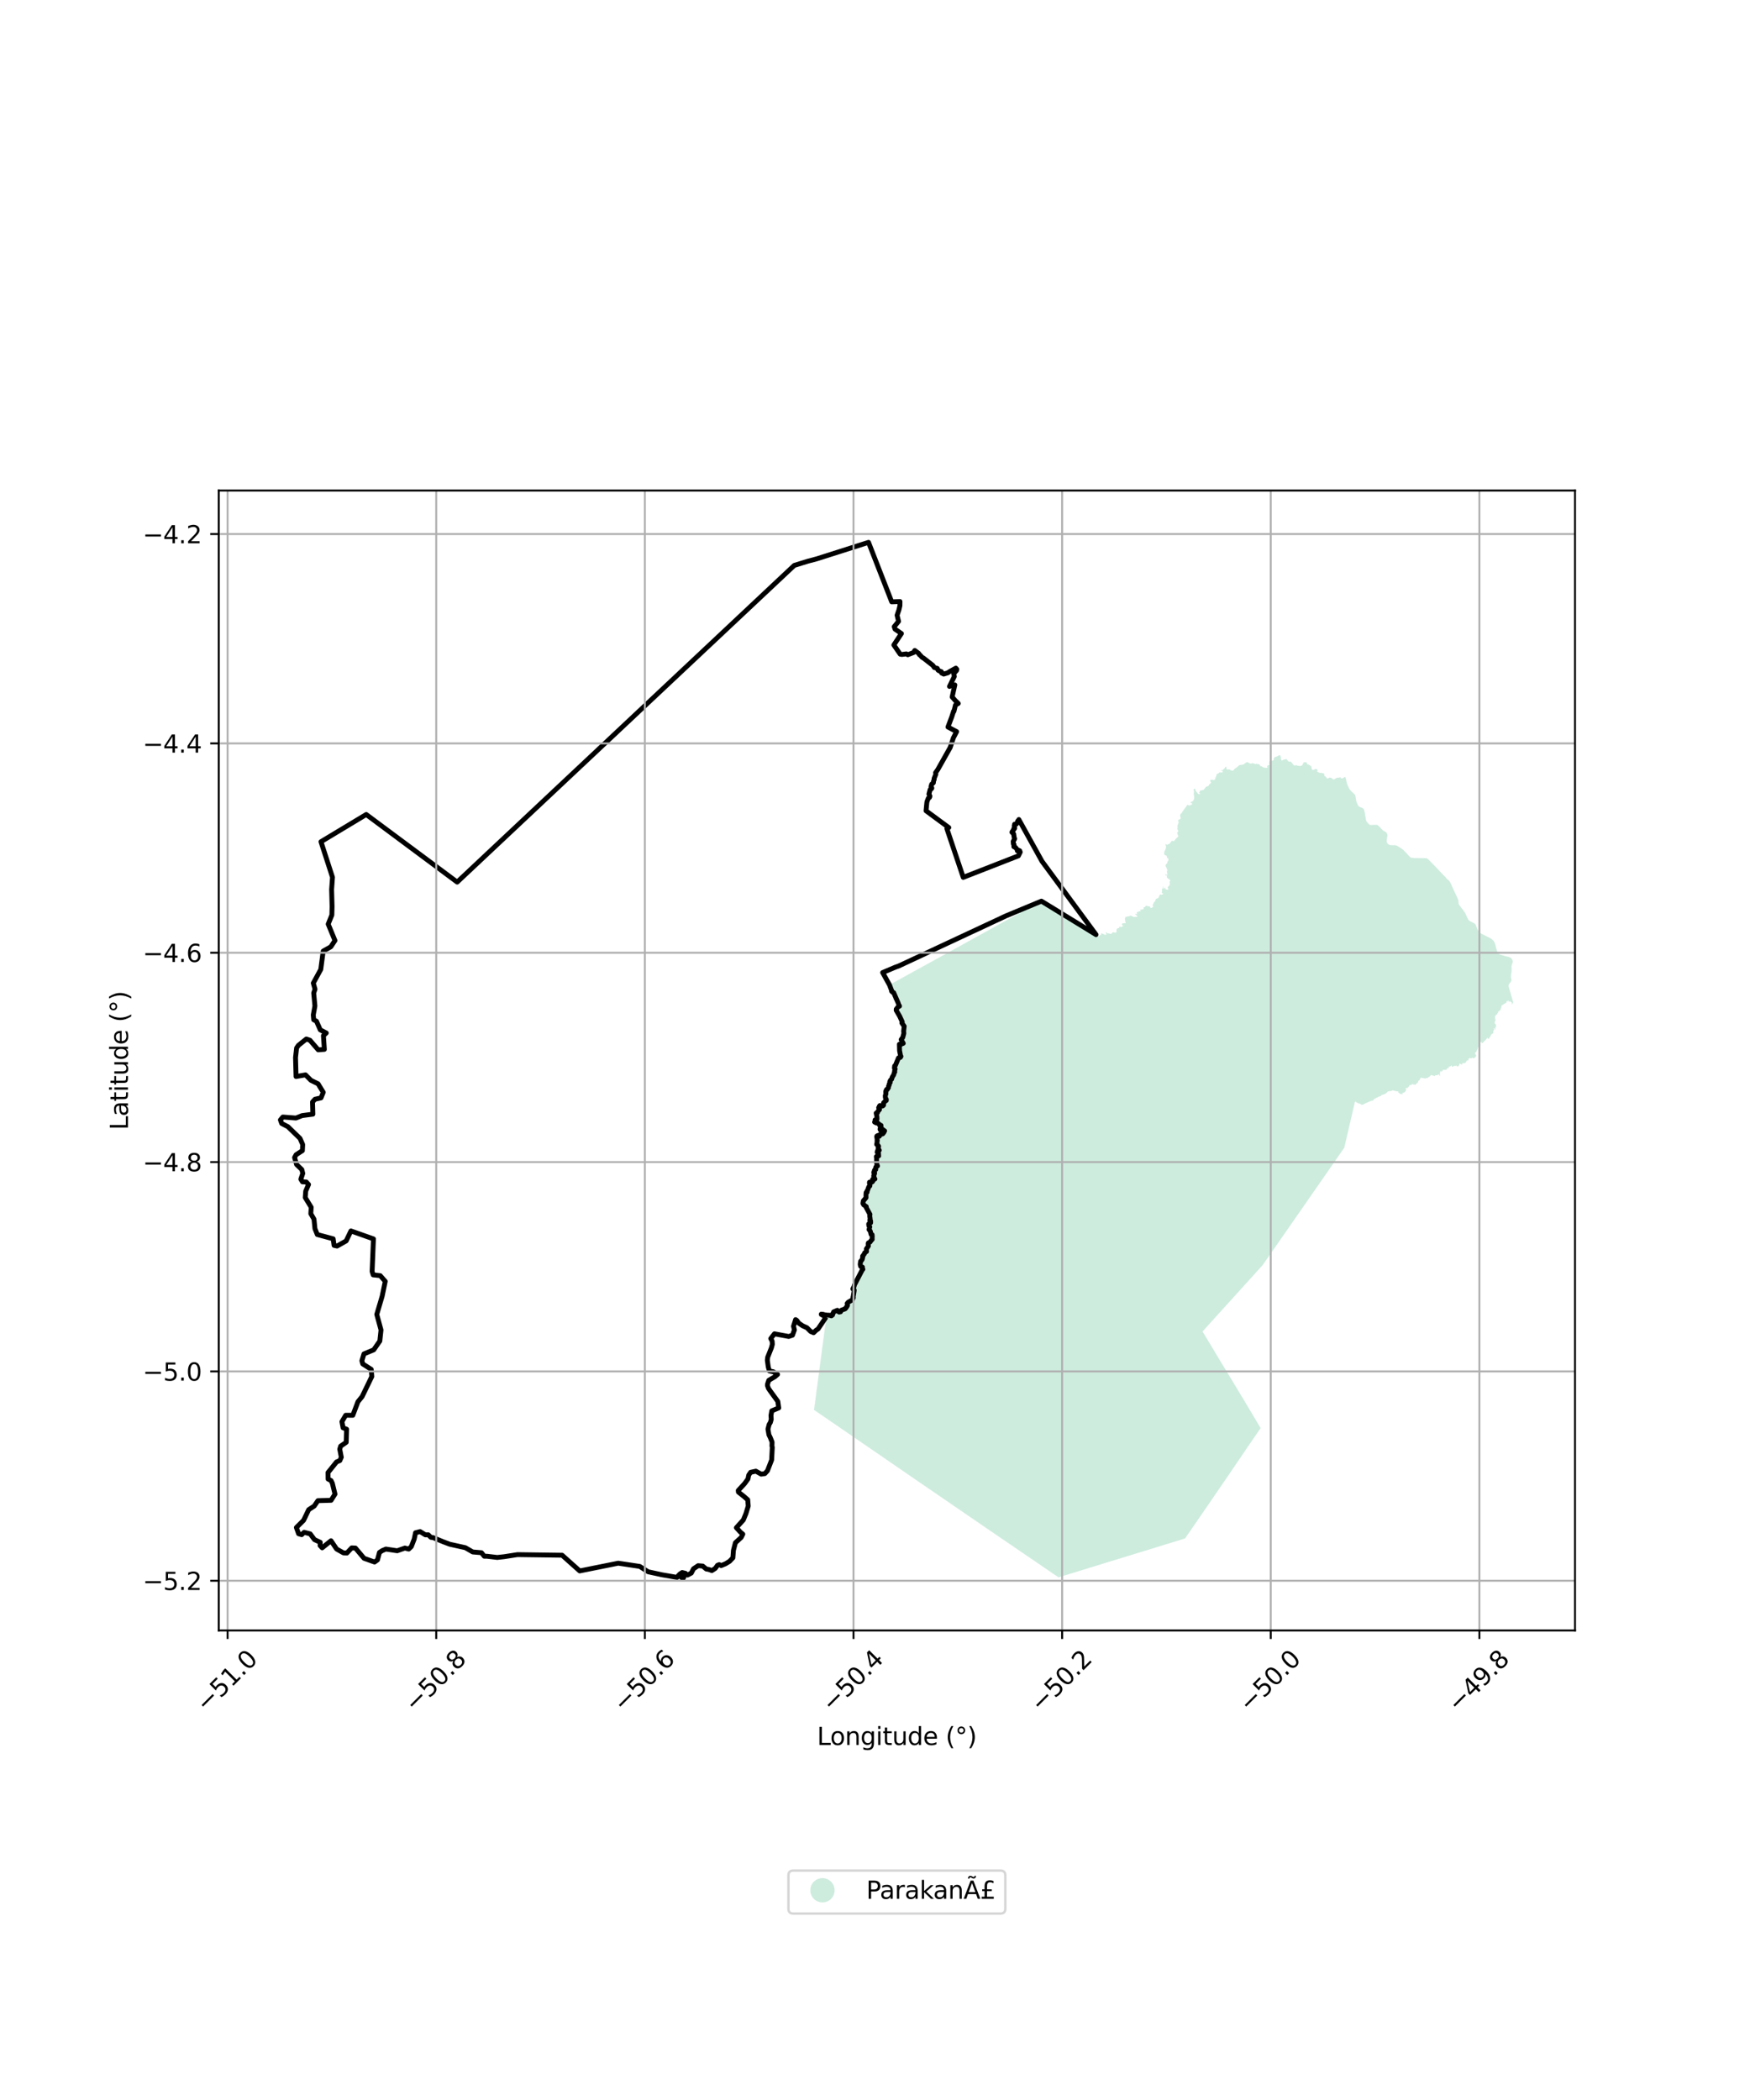 <?xml version="1.0" encoding="utf-8" standalone="no"?>
<!DOCTYPE svg PUBLIC "-//W3C//DTD SVG 1.1//EN"
  "http://www.w3.org/Graphics/SVG/1.1/DTD/svg11.dtd">
<svg xmlns:xlink="http://www.w3.org/1999/xlink" width="720pt" height="864pt" viewBox="0 0 720 864" xmlns="http://www.w3.org/2000/svg" version="1.1">
 <defs>
  <style type="text/css">*{stroke-linejoin: round; stroke-linecap: butt}</style>
 </defs>
 <g id="figure_1">
  <g id="patch_1">
   <path d="M 0 864 
L 720 864 
L 720 0 
L 0 0 
z
" style="fill: #ffffff"/>
  </g>
  <g id="axes_1">
   <g id="patch_2">
    <path d="M 90 670.816 
L 648 670.816 
L 648 201.824 
L 90 201.824 
z
" style="fill: #ffffff"/>
   </g>
   <g id="PatchCollection_1">
    <path d="M 424.283 373.017 
L 424.966 372.652 
L 426.065 371.936 
L 426.519 371.686 
L 427.931 370.827 
L 428.456 370.787 
L 430.337 371.958 
L 432.705 373.448 
L 435.153 374.971 
L 436.671 375.881 
L 438.02 376.745 
L 439.334 377.62 
L 440.297 378.325 
L 441.431 378.803 
L 442.348 379.383 
L 443.017 379.826 
L 443.332 379.937 
L 445.011 380.986 
L 446.178 381.441 
L 447.334 382.055 
L 447.878 382.282 
L 448.387 382.517 
L 448.797 382.671 
L 449.13 382.92 
L 449.51 383.271 
L 449.694 383.778 
L 450.031 384.044 
L 450.348 384.329 
L 450.635 384.653 
L 450.969 384.79 
L 451.029 385.048 
L 451.196 385.412 
L 451.399 385.412 
L 451.651 385.348 
L 451.955 385.305 
L 452.094 385.058 
L 452.33 384.996 
L 452.527 384.737 
L 452.63 384.742 
L 452.901 384.651 
L 452.982 384.431 
L 453.131 384.324 
L 453.046 384.147 
L 453.073 383.959 
L 453.308 383.959 
L 453.579 384.138 
L 453.815 384.177 
L 454.115 384.35 
L 454.448 384.579 
L 454.712 384.545 
L 454.928 384.573 
L 455.121 384.569 
L 455.219 384.513 
L 455.216 384.497 
L 455.189 384.371 
L 455.16 384.231 
L 455.027 384.026 
L 454.992 383.971 
L 454.979 383.909 
L 454.928 383.679 
L 454.955 383.495 
L 455.024 383.502 
L 455.144 383.516 
L 455.148 383.522 
L 455.332 383.738 
L 455.521 383.95 
L 455.818 384.015 
L 456.137 384.015 
L 456.418 384.063 
L 456.736 384.231 
L 456.995 384.215 
L 457.276 384.172 
L 457.605 383.787 
L 457.773 383.576 
L 457.994 383.522 
L 458.016 383.516 
L 458.03 383.522 
L 458.502 383.706 
L 458.923 383.706 
L 459.198 383.662 
L 459.385 383.522 
L 459.392 383.517 
L 459.393 383.516 
L 459.349 383.18 
L 459.344 382.92 
L 459.371 382.747 
L 459.393 382.362 
L 459.6 382.052 
L 459.905 381.891 
L 460.197 381.848 
L 460.51 381.766 
L 460.505 381.533 
L 460.424 381.398 
L 460.427 381.356 
L 460.435 381.263 
L 460.498 381.282 
L 460.575 381.306 
L 460.78 381.273 
L 461.131 381.409 
L 461.412 381.414 
L 461.59 381.257 
L 461.833 381.138 
L 462.119 380.992 
L 462.027 380.753 
L 461.633 380.575 
L 461.595 380.358 
L 461.585 380.19 
L 461.594 380.147 
L 461.882 379.849 
L 462.2 379.887 
L 462.34 379.838 
L 462.627 379.746 
L 462.951 379.887 
L 463.199 379.854 
L 463.075 379.556 
L 463.053 379.372 
L 462.886 379.15 
L 462.983 378.966 
L 462.929 378.792 
L 462.853 378.641 
L 462.88 378.375 
L 462.826 378.115 
L 462.756 377.92 
L 462.891 377.768 
L 462.994 377.4 
L 462.976 377.169 
L 463.066 377.19 
L 463.166 377.243 
L 463.276 377.274 
L 463.344 377.253 
L 463.402 377.189 
L 463.465 377.115 
L 463.512 377.052 
L 463.696 377.178 
L 463.816 377.195 
L 463.922 377.221 
L 463.925 377.21 
L 463.955 377.064 
L 464.003 376.972 
L 464.317 376.934 
L 464.402 377.025 
L 464.414 377.037 
L 464.586 377.124 
L 464.613 377.021 
L 464.595 376.951 
L 464.576 376.88 
L 464.667 376.82 
L 464.943 376.799 
L 465.039 376.779 
L 465.159 376.755 
L 465.375 376.712 
L 465.472 376.782 
L 465.747 376.983 
L 466.104 377.086 
L 466.482 377.292 
L 466.741 377.232 
L 467.005 377.238 
L 467.335 377.216 
L 467.545 377.189 
L 467.804 377.221 
L 467.955 377.183 
L 467.885 376.929 
L 467.664 376.755 
L 467.561 376.533 
L 467.48 376.43 
L 467.275 376.371 
L 467.092 376.214 
L 467.033 376.01 
L 467.032 376.008 
L 467.038 376.008 
L 467.367 376.002 
L 467.637 376.057 
L 467.874 376.002 
L 467.788 375.78 
L 467.632 375.482 
L 467.853 375.228 
L 468.279 375.228 
L 468.398 374.995 
L 468.566 374.919 
L 468.9 374.924 
L 469.073 374.989 
L 469.305 375 
L 469.24 374.87 
L 469.208 374.572 
L 469.132 374.247 
L 469.548 374.231 
L 469.796 374.221 
L 469.824 374.22 
L 470.027 374.175 
L 470.201 374.15 
L 470.493 374.014 
L 470.509 373.651 
L 470.455 373.38 
L 470.925 373.191 
L 471.157 373.094 
L 471.22 372.945 
L 471.33 372.792 
L 471.43 372.707 
L 471.634 372.675 
L 471.798 372.701 
L 472.101 372.767 
L 472.467 372.796 
L 472.621 372.883 
L 472.872 372.912 
L 473.055 372.99 
L 473.258 373.164 
L 473.306 373.367 
L 473.335 373.531 
L 473.402 373.58 
L 473.605 373.57 
L 473.894 373.454 
L 474.203 373.289 
L 474.386 373.096 
L 474.386 372.951 
L 474.366 372.835 
L 474.289 372.661 
L 474.26 372.457 
L 474.28 372.293 
L 474.366 372.051 
L 474.501 371.848 
L 474.598 371.635 
L 474.694 371.432 
L 474.791 371.19 
L 474.926 371.006 
L 475.159 370.968 
L 475.256 370.823 
L 475.285 370.658 
L 475.294 370.465 
L 475.381 370.291 
L 475.507 370.184 
L 475.507 369.981 
L 475.526 369.817 
L 475.632 369.768 
L 475.854 369.768 
L 476.095 369.652 
L 476.365 369.555 
L 476.586 369.401 
L 476.721 369.178 
L 476.866 368.83 
L 476.953 368.578 
L 477.049 368.375 
L 477.213 368.162 
L 477.389 367.998 
L 477.476 367.978 
L 477.601 368.037 
L 477.707 368.095 
L 477.958 368.104 
L 478.131 368.037 
L 478.305 367.978 
L 478.469 367.901 
L 478.556 367.766 
L 478.507 367.64 
L 478.392 367.553 
L 478.218 367.475 
L 478.035 367.379 
L 477.967 367.301 
L 477.977 367.176 
L 478.064 367.079 
L 478.093 366.934 
L 478.112 366.789 
L 478.093 366.605 
L 478.054 366.498 
L 478.064 366.353 
L 478.016 366.198 
L 478.045 366.053 
L 478.083 365.937 
L 478.218 365.763 
L 478.257 365.637 
L 478.295 365.483 
L 478.343 365.279 
L 478.353 365.076 
L 478.343 364.883 
L 478.334 364.757 
L 478.363 364.622 
L 478.459 364.612 
L 478.488 364.738 
L 478.478 364.844 
L 478.546 364.98 
L 478.556 365.173 
L 478.536 365.367 
L 478.681 365.57 
L 478.903 365.618 
L 479.057 365.589 
L 479.096 365.434 
L 479.086 365.279 
L 479.105 365.163 
L 479.279 365.134 
L 479.375 365.27 
L 479.404 365.512 
L 479.414 365.744 
L 479.607 365.86 
L 479.886 365.976 
L 480.252 366.063 
L 480.436 366.044 
L 480.59 365.966 
L 480.686 365.821 
L 480.638 365.647 
L 480.542 365.463 
L 480.416 365.26 
L 480.407 365.125 
L 480.494 364.97 
L 480.628 364.767 
L 480.735 364.622 
L 480.937 364.515 
L 481.072 364.302 
L 481.197 364.099 
L 481.303 363.77 
L 481.361 363.548 
L 481.274 363.258 
L 481.197 363.025 
L 481.159 362.774 
L 481.274 362.629 
L 481.438 362.503 
L 481.525 362.368 
L 481.564 362.242 
L 481.448 362.165 
L 481.313 362.097 
L 481.207 361.961 
L 481.043 361.758 
L 480.918 361.623 
L 480.595 361.544 
L 480.474 361.371 
L 480.32 361.236 
L 480.175 361.071 
L 480.04 360.82 
L 480.079 360.636 
L 480.108 360.491 
L 480.146 360.355 
L 480.098 360.181 
L 479.963 360.162 
L 479.838 360.23 
L 479.732 360.288 
L 479.639 360.016 
L 479.482 359.848 
L 479.356 359.678 
L 479.346 359.62 
L 479.462 359.63 
L 479.635 359.698 
L 479.848 359.862 
L 480.184 359.973 
L 480.238 359.875 
L 480.228 359.393 
L 480.157 358.802 
L 480.039 358.434 
L 480.174 358.38 
L 480.287 358.147 
L 480.222 357.779 
L 480.106 357.574 
L 480.053 357.444 
L 480.033 357.29 
L 479.964 357.099 
L 479.803 356.815 
L 479.75 356.661 
L 479.653 356.487 
L 479.556 356.296 
L 479.564 356.101 
L 479.633 355.89 
L 479.702 355.655 
L 479.936 355.417 
L 480.179 355.102 
L 480.287 354.88 
L 480.265 354.68 
L 480.373 354.393 
L 480.589 354.154 
L 480.703 353.987 
L 480.697 353.58 
L 480.681 353.06 
L 480.503 353.082 
L 480.255 353.055 
L 480.168 352.811 
L 480.039 352.329 
L 479.844 351.966 
L 479.515 351.928 
L 479.293 351.803 
L 479.132 351.608 
L 478.921 351.354 
L 478.883 351.224 
L 479.007 351.007 
L 479.034 350.606 
L 479.029 350.27 
L 479.148 350.081 
L 479.272 349.983 
L 479.455 349.468 
L 479.688 348.894 
L 479.747 348.461 
L 479.709 348.022 
L 479.585 347.719 
L 479.542 347.491 
L 479.666 347.258 
L 479.715 347.177 
L 479.952 347.502 
L 480.184 347.578 
L 480.535 347.41 
L 480.816 347.258 
L 481.151 347.128 
L 481.539 346.803 
L 481.691 346.424 
L 482.058 345.98 
L 482.29 345.936 
L 482.711 346.056 
L 483.051 346.039 
L 483.289 345.703 
L 483.591 345.324 
L 484.18 344.712 
L 484.828 344.122 
L 484.779 343.948 
L 484.698 343.748 
L 484.493 343.325 
L 484.304 342.524 
L 484.579 342.291 
L 484.779 342.112 
L 484.725 341.792 
L 484.595 341.397 
L 484.417 341.24 
L 484.32 341.11 
L 484.455 340.828 
L 484.504 340.422 
L 484.444 339.929 
L 484.471 339.479 
L 484.725 339.084 
L 484.822 338.699 
L 484.93 338.39 
L 484.909 338.179 
L 484.795 337.946 
L 484.779 337.523 
L 484.882 337.274 
L 485.243 337.133 
L 485.589 336.944 
L 485.74 336.738 
L 485.718 336.478 
L 485.637 336.118 
L 485.583 335.858 
L 485.524 335.565 
L 485.583 335.218 
L 485.697 334.888 
L 486.069 334.631 
L 486.269 334.333 
L 486.534 333.894 
L 486.814 333.504 
L 487.128 333.032 
L 487.414 332.645 
L 487.581 332.423 
L 487.873 332.076 
L 488.099 331.735 
L 488.294 331.415 
L 488.542 331.177 
L 488.699 331.107 
L 488.834 331.275 
L 489.077 331.334 
L 489.295 331.371 
L 489.422 331.388 
L 489.444 331.384 
L 489.773 331.323 
L 490.038 331.079 
L 490.308 330.993 
L 490.518 330.852 
L 490.524 330.657 
L 490.418 330.551 
L 490.405 330.538 
L 490.405 330.538 
L 490.178 330.473 
L 490.056 330.421 
L 489.935 330.37 
L 489.933 330.361 
L 489.93 330.359 
L 489.886 330.142 
L 489.978 329.909 
L 490.178 329.893 
L 490.34 329.85 
L 490.567 329.703 
L 490.678 329.627 
L 490.826 329.525 
L 491.015 329.259 
L 491.09 329.156 
L 491.157 328.948 
L 491.166 328.918 
L 491.23 328.705 
L 491.271 328.565 
L 491.336 327.985 
L 491.255 327.617 
L 491.249 327.384 
L 491.247 327.374 
L 491.179 327.119 
L 491.12 326.653 
L 491.152 326.328 
L 491.184 326.046 
L 491.255 325.716 
L 491.174 325.331 
L 491.071 325.033 
L 491.066 324.854 
L 491.233 324.654 
L 491.514 324.48 
L 491.687 324.453 
L 491.746 324.578 
L 491.784 324.686 
L 491.805 324.946 
L 491.784 325.174 
L 491.897 325.195 
L 492 325.412 
L 492.226 325.721 
L 492.478 326.056 
L 492.491 326.073 
L 492.671 326.228 
L 492.847 326.544 
L 492.977 326.62 
L 493.376 326.734 
L 493.598 326.723 
L 493.803 326.485 
L 493.765 326.376 
L 493.533 326.366 
L 493.322 326.274 
L 493.333 326.192 
L 493.495 326.051 
L 493.592 325.705 
L 493.668 325.558 
L 493.674 325.534 
L 493.722 325.325 
L 493.868 325.163 
L 494.213 325.217 
L 494.472 325.12 
L 494.667 325.071 
L 494.795 325.044 
L 494.953 325.011 
L 495.142 324.99 
L 495.217 324.87 
L 495.412 324.735 
L 495.526 324.546 
L 495.612 324.421 
L 495.92 324.085 
L 496.038 323.879 
L 496.26 323.657 
L 496.33 323.639 
L 496.448 323.608 
L 496.702 323.554 
L 497.199 323.327 
L 497.329 323.18 
L 497.393 323.023 
L 497.383 322.899 
L 497.426 322.844 
L 497.582 322.731 
L 497.755 322.546 
L 497.863 322.416 
L 498.047 322.248 
L 498.214 322.059 
L 498.273 321.967 
L 498.252 321.853 
L 498.155 321.685 
L 498.139 321.668 
L 498.144 321.663 
L 498.003 321.512 
L 497.928 321.035 
L 497.982 320.835 
L 498.187 320.878 
L 498.43 320.937 
L 498.576 320.78 
L 498.77 320.807 
L 499.067 320.91 
L 499.396 320.959 
L 499.709 320.867 
L 499.991 320.394 
L 499.996 320.347 
L 500.093 319.919 
L 500.168 319.702 
L 500.374 319.339 
L 500.428 319.134 
L 500.519 318.776 
L 500.644 318.478 
L 500.881 318.261 
L 501.086 318.359 
L 501.248 318.348 
L 501.309 318.192 
L 501.491 317.931 
L 501.691 317.801 
L 501.912 317.747 
L 502.225 317.839 
L 502.749 317.833 
L 503.014 317.676 
L 503.057 317.476 
L 502.917 317.201 
L 502.636 317.08 
L 502.366 317.037 
L 502.296 316.907 
L 502.302 316.898 
L 502.304 316.894 
L 502.366 316.804 
L 502.416 316.832 
L 502.539 316.902 
L 502.733 316.896 
L 502.944 316.918 
L 503.052 316.831 
L 503.213 316.62 
L 503.343 316.495 
L 503.591 316.344 
L 503.737 316.268 
L 503.84 316.057 
L 503.875 316.022 
L 503.975 315.921 
L 504.045 315.71 
L 504.185 315.504 
L 504.482 315.493 
L 504.539 315.652 
L 504.552 315.688 
L 504.558 315.762 
L 504.585 316.154 
L 504.585 316.289 
L 504.563 316.463 
L 505.022 316.571 
L 505.049 316.571 
L 505.335 316.566 
L 505.702 316.555 
L 505.864 316.587 
L 506.026 316.658 
L 506.215 316.793 
L 506.469 316.918 
L 506.782 317.048 
L 506.96 317.107 
L 507.203 317.075 
L 507.403 317.026 
L 507.473 316.869 
L 507.646 316.679 
L 507.916 316.382 
L 508.083 316.219 
L 508.451 315.991 
L 508.661 315.851 
L 508.904 315.699 
L 509.115 315.45 
L 509.347 315.287 
L 509.53 315.108 
L 509.838 314.816 
L 510.2 314.746 
L 510.517 314.695 
L 510.637 314.686 
L 511.107 314.616 
L 511.355 314.561 
L 511.652 314.464 
L 511.992 314.253 
L 512.295 314.014 
L 512.592 313.797 
L 512.91 313.608 
L 513.159 313.581 
L 513.526 313.716 
L 513.725 313.781 
L 513.985 313.976 
L 514.26 314.128 
L 514.773 314.166 
L 515.005 314.117 
L 515.243 313.976 
L 515.491 313.976 
L 515.556 314.106 
L 515.885 314.133 
L 516.117 314.198 
L 516.452 314.328 
L 516.622 314.354 
L 516.63 314.355 
L 516.927 314.22 
L 517.439 314.362 
L 517.979 314.433 
L 518.104 314.539 
L 518.262 314.638 
L 518.495 314.966 
L 518.506 314.981 
L 518.516 315.187 
L 518.769 315.285 
L 518.994 315.187 
L 519.15 315.294 
L 519.55 315.618 
L 519.892 315.794 
L 520.185 315.843 
L 520.448 315.833 
L 520.849 315.941 
L 521.102 315.96 
L 521.483 315.823 
L 521.337 315.53 
L 521.424 315.089 
L 521.61 314.864 
L 521.971 314.805 
L 522.244 314.775 
L 522.264 314.403 
L 522.186 313.913 
L 522.26 313.334 
L 522.27 313.329 
L 522.287 313.122 
L 522.623 313.189 
L 522.763 313.176 
L 522.928 313.161 
L 522.98 313.135 
L 523.189 312.99 
L 523.543 312.947 
L 524.147 312.574 
L 524.104 312.184 
L 524.123 312.188 
L 524.121 312.167 
L 524.156 311.838 
L 524.294 311.691 
L 524.501 311.491 
L 524.778 311.448 
L 525.054 311.335 
L 525.399 311.179 
L 525.745 311.067 
L 525.995 310.876 
L 526.315 310.746 
L 526.6 310.694 
L 526.703 310.807 
L 526.833 310.989 
L 526.962 311.465 
L 526.997 311.769 
L 527.005 312.098 
L 527.075 312.514 
L 527.235 312.743 
L 527.299 312.834 
L 527.506 312.921 
L 527.672 312.821 
L 527.852 312.713 
L 528.206 312.531 
L 528.784 312.418 
L 529.216 312.297 
L 529.397 312.271 
L 529.432 312.488 
L 529.639 312.774 
L 529.907 313.008 
L 530.064 313.248 
L 530.071 313.259 
L 530.529 313.389 
L 530.744 313.38 
L 530.944 313.308 
L 531.133 313.415 
L 531.314 313.666 
L 531.616 313.961 
L 531.806 314.229 
L 531.996 314.48 
L 532.247 314.801 
L 532.713 314.983 
L 533.378 314.758 
L 533.49 314.896 
L 533.81 315.061 
L 534.164 315.078 
L 534.526 315.113 
L 534.984 315.174 
L 535.157 315.07 
L 535.338 315.139 
L 535.554 314.974 
L 535.701 314.81 
L 536.003 314.576 
L 536.063 314.194 
L 536.167 313.822 
L 536.538 313.727 
L 536.737 313.597 
L 536.967 313.552 
L 536.996 313.553 
L 537.307 313.597 
L 537.635 313.831 
L 537.79 314.324 
L 538.006 314.506 
L 538.343 314.558 
L 538.654 314.732 
L 539.086 315.009 
L 539.457 315.303 
L 539.552 315.459 
L 539.604 316.118 
L 539.751 316.551 
L 540.233 316.797 
L 540.511 316.706 
L 540.718 316.638 
L 540.751 316.619 
L 541.115 316.412 
L 541.564 316.369 
L 541.97 316.638 
L 542.186 316.915 
L 541.976 317.144 
L 541.901 317.227 
L 541.978 317.478 
L 542.272 317.686 
L 542.79 317.877 
L 543.317 317.981 
L 544.007 318.05 
L 544.215 318.104 
L 544.474 318.171 
L 544.767 318.336 
L 544.772 318.343 
L 544.802 318.39 
L 544.88 318.526 
L 544.793 318.873 
L 544.914 319.194 
L 545.398 319.549 
L 545.639 319.8 
L 545.968 320.251 
L 546.373 320.329 
L 546.935 319.895 
L 547.617 320.025 
L 548.135 320.294 
L 548.385 320.571 
L 548.826 320.744 
L 549.327 320.389 
L 549.827 320.06 
L 550.311 319.982 
L 550.76 319.93 
L 551.114 319.91 
L 551.451 319.687 
L 551.701 320.216 
L 552.323 320.277 
L 552.608 320.034 
L 553.566 319.627 
L 553.569 320.119 
L 553.667 320.119 
L 553.774 320.616 
L 554.191 322.351 
L 554.315 322.731 
L 554.625 323.475 
L 555.194 324.64 
L 556.049 325.629 
L 557.176 326.646 
L 557.414 326.912 
L 557.669 327.52 
L 557.723 327.841 
L 558.037 329.739 
L 558.536 330.937 
L 558.797 331.512 
L 559.458 331.995 
L 560.674 332.495 
L 561.168 332.957 
L 561.376 333.813 
L 561.489 334.366 
L 561.802 336.166 
L 562.023 337.469 
L 562.31 338.094 
L 563.281 339.192 
L 563.825 339.424 
L 564.448 339.413 
L 565.736 339.359 
L 566.466 339.357 
L 566.921 339.554 
L 567.754 340.347 
L 568.989 341.665 
L 569.816 342.145 
L 570.236 342.379 
L 570.626 342.895 
L 570.756 343.251 
L 570.828 343.709 
L 570.604 345.097 
L 570.502 346.208 
L 570.648 346.649 
L 570.794 346.948 
L 571.213 347.379 
L 571.889 347.689 
L 573.031 347.754 
L 573.982 347.752 
L 574.436 347.851 
L 574.993 348.096 
L 575.797 348.585 
L 576.601 349.1 
L 577.43 349.744 
L 578.064 350.412 
L 578.731 351.098 
L 579.537 352.021 
L 580.192 352.656 
L 580.608 352.88 
L 581.836 353.011 
L 582.978 353.027 
L 583.947 353.049 
L 584.921 353.038 
L 585.912 353.054 
L 586.826 353.087 
L 587.186 353.223 
L 587.624 353.565 
L 588.141 354.091 
L 589.007 354.955 
L 589.727 355.672 
L 590.458 356.437 
L 592.031 358.101 
L 592.339 358.427 
L 593.548 359.705 
L 594.549 360.683 
L 595.269 361.569 
L 596.126 362.298 
L 596.505 362.771 
L 596.897 363.534 
L 597.575 365.055 
L 598.115 366.187 
L 599.371 368.896 
L 599.993 370.341 
L 600.118 371.81 
L 600.475 372.489 
L 601.326 373.608 
L 602.332 374.911 
L 602.709 375.452 
L 602.916 375.856 
L 603.349 376.823 
L 604.134 378.432 
L 604.572 378.854 
L 605.703 379.44 
L 606.515 379.858 
L 607.002 380.282 
L 607.218 380.667 
L 607.673 381.867 
L 608.052 382.687 
L 608.545 383.589 
L 609.595 384.197 
L 610.255 384.545 
L 610.651 384.75 
L 612.592 385.72 
L 613.545 386.219 
L 614.06 386.662 
L 614.58 387.209 
L 614.893 387.721 
L 615.223 388.693 
L 615.516 389.933 
L 615.843 391.038 
L 616.03 391.68 
L 616.519 392.407 
L 616.872 392.615 
L 617.783 392.924 
L 618.817 393.244 
L 619.818 393.51 
L 620.673 393.706 
L 621.433 393.968 
L 621.974 394.513 
L 622.18 394.823 
L 622.369 395.47 
L 622.348 395.943 
L 622.239 396.247 
L 622.082 396.699 
L 621.94 397.165 
L 621.869 397.686 
L 621.913 398.685 
L 621.896 399.587 
L 621.833 399.978 
L 621.685 401.145 
L 621.633 401.658 
L 621.658 402.264 
L 621.866 403.008 
L 621.779 403.572 
L 621.759 403.635 
L 621.574 404.012 
L 620.891 404.797 
L 620.708 405.357 
L 620.702 405.862 
L 621.298 407.945 
L 621.725 409.445 
L 622.055 410.609 
L 622.364 411.749 
L 622.636 412.432 
L 622.503 412.464 
L 622.525 412.539 
L 622.489 412.586 
L 622.418 412.675 
L 622.416 412.68 
L 622.35 412.817 
L 622.258 413.021 
L 622.146 413.201 
L 622.049 413.211 
L 621.933 413.055 
L 621.894 412.928 
L 621.933 412.87 
L 622.064 412.778 
L 622.127 412.68 
L 622.113 412.633 
L 622.093 412.563 
L 621.967 412.476 
L 621.787 412.437 
L 621.715 412.301 
L 621.671 412.159 
L 621.574 411.999 
L 621.443 411.974 
L 621.331 412.096 
L 621.21 412.116 
L 620.987 412.028 
L 620.919 412.028 
L 620.851 412.12 
L 620.735 412.106 
L 620.633 412.106 
L 620.613 412.052 
L 620.71 411.97 
L 620.715 411.814 
L 620.667 411.702 
L 620.492 411.648 
L 620.38 411.765 
L 620.274 411.853 
L 620.279 412.018 
L 620.143 412.023 
L 620.065 411.916 
L 619.949 411.882 
L 619.759 411.935 
L 619.75 412.106 
L 619.827 412.218 
L 619.941 412.303 
L 619.944 412.305 
L 619.961 412.401 
L 619.967 412.432 
L 619.968 412.437 
L 619.883 412.439 
L 619.798 412.447 
L 619.606 412.584 
L 619.383 412.759 
L 619.105 412.894 
L 618.94 412.967 
L 618.682 413.138 
L 618.532 413.248 
L 618.479 413.289 
L 618.328 413.41 
L 618.289 413.517 
L 618.274 413.522 
L 618.183 413.547 
L 618.076 413.576 
L 617.974 413.615 
L 617.809 413.727 
L 617.756 413.917 
L 617.707 414.038 
L 617.712 414.136 
L 617.736 414.326 
L 617.732 414.476 
L 617.615 414.622 
L 617.533 414.89 
L 617.44 414.978 
L 617.402 415.075 
L 617.44 415.187 
L 617.499 415.241 
L 617.503 415.337 
L 617.504 415.353 
L 617.456 415.28 
L 617.44 415.26 
L 617.373 415.163 
L 617.305 415.231 
L 617.348 415.455 
L 617.397 415.645 
L 617.246 415.693 
L 617.111 415.679 
L 617.075 415.698 
L 616.968 415.76 
L 616.931 415.781 
L 616.866 415.936 
L 616.853 415.966 
L 616.827 415.992 
L 616.756 416.063 
L 616.621 416.122 
L 616.485 416.18 
L 616.363 416.224 
L 616.286 416.385 
L 616.383 416.433 
L 616.409 416.508 
L 616.417 416.531 
L 616.388 416.638 
L 616.235 416.722 
L 615.985 417.052 
L 615.971 417.348 
L 615.864 417.314 
L 615.733 417.368 
L 615.694 417.499 
L 615.602 417.626 
L 615.442 417.699 
L 615.277 417.825 
L 615.165 417.996 
L 615.083 418.195 
L 615.097 418.41 
L 615.126 418.682 
L 615.083 418.96 
L 615.151 419.286 
L 615.252 419.427 
L 615.272 419.578 
L 615.223 419.904 
L 615.068 420.303 
L 614.903 420.668 
L 615.029 421.009 
L 615.141 421.233 
L 615.301 421.389 
L 615.446 421.471 
L 615.445 421.51 
L 615.442 421.63 
L 615.442 421.642 
L 615.45 421.694 
L 615.456 421.734 
L 615.5 421.992 
L 615.563 422.114 
L 615.602 422.27 
L 615.529 422.416 
L 615.336 422.512 
L 615.248 422.557 
L 615.238 422.622 
L 615.217 422.694 
L 615.267 422.869 
L 615.18 423.039 
L 615.155 423.263 
L 615.185 423.428 
L 615.194 423.545 
L 615.126 423.599 
L 614.995 423.618 
L 614.893 423.501 
L 614.864 423.394 
L 614.855 423.175 
L 614.787 423.063 
L 614.685 423.01 
L 614.544 423.131 
L 614.52 423.253 
L 614.578 423.399 
L 614.646 423.56 
L 614.645 423.563 
L 614.646 423.565 
L 614.67 423.706 
L 614.651 423.891 
L 614.559 424.022 
L 614.496 424.065 
L 614.437 424.105 
L 614.36 424.193 
L 614.331 424.324 
L 614.355 424.485 
L 614.404 424.551 
L 614.457 424.645 
L 614.491 424.796 
L 614.36 424.894 
L 614.302 425.044 
L 614.292 425.195 
L 614.228 425.26 
L 614.035 425.229 
L 613.918 425.259 
L 613.719 425.414 
L 613.588 425.604 
L 613.477 425.853 
L 613.341 426.086 
L 613.215 426.237 
L 613.123 426.427 
L 612.963 426.7 
L 612.827 426.933 
L 612.672 427.152 
L 612.531 427.289 
L 612.395 427.36 
L 612.298 427.386 
L 612.162 427.367 
L 612.085 427.167 
L 612.031 426.943 
L 611.968 426.87 
L 611.866 426.899 
L 611.827 427.069 
L 611.692 427.347 
L 611.497 427.537 
L 611.286 427.76 
L 611.124 428.024 
L 610.634 428.359 
L 610.537 428.544 
L 610.333 428.754 
L 610.127 429.056 
L 609.843 429.153 
L 609.639 429.041 
L 609.508 428.89 
L 609.445 428.715 
L 609.285 428.637 
L 609.154 428.695 
L 609.043 428.914 
L 608.999 429.133 
L 608.975 429.352 
L 609.023 429.62 
L 609.149 429.825 
L 609.072 429.99 
L 608.824 430.272 
L 608.558 430.526 
L 608.232 430.857 
L 608 431.071 
L 607.971 431.402 
L 607.946 431.64 
L 607.747 431.908 
L 607.587 432.2 
L 607.476 432.599 
L 607.311 432.848 
L 607.097 432.877 
L 606.976 433.028 
L 606.927 433.266 
L 606.952 433.471 
L 606.988 433.752 
L 607.15 433.915 
L 607.202 434.006 
L 607.277 434.189 
L 607.417 434.313 
L 607.286 434.571 
L 607.068 434.795 
L 606.967 434.921 
L 606.903 435.009 
L 606.828 435.084 
L 606.627 435.286 
L 606.604 435.298 
L 606.481 435.359 
L 606.19 435.359 
L 606.025 435.369 
L 605.989 435.333 
L 605.947 435.291 
L 605.812 435.204 
L 605.603 435.189 
L 605.496 435.335 
L 605.461 435.363 
L 605.307 435.486 
L 605.157 435.466 
L 605.06 435.423 
L 605.03 435.388 
L 604.972 435.32 
L 604.715 435.335 
L 604.594 435.369 
L 604.468 435.42 
L 604.424 435.437 
L 604.305 435.479 
L 604.235 435.515 
L 604.162 435.924 
L 604.172 436.231 
L 604.031 436.289 
L 603.915 436.197 
L 603.73 436.265 
L 603.473 436.416 
L 603.339 436.632 
L 603.187 436.837 
L 602.969 437.163 
L 602.847 437.328 
L 602.663 437.367 
L 602.484 437.352 
L 602.296 437.418 
L 602.144 437.382 
L 602.042 437.45 
L 601.867 437.387 
L 601.673 437.508 
L 601.567 437.572 
L 601.531 437.85 
L 601.62 437.961 
L 601.591 438.088 
L 601.474 438.117 
L 601.363 438.005 
L 601.222 437.844 
L 601.009 437.791 
L 600.883 437.825 
L 600.786 437.718 
L 600.722 437.586 
L 600.582 437.547 
L 600.47 437.728 
L 600.383 437.995 
L 600.315 438.209 
L 600.208 438.511 
L 599.907 438.721 
L 599.612 438.813 
L 599.442 438.711 
L 599.33 438.55 
L 599.122 438.424 
L 598.986 438.419 
L 598.852 438.613 
L 598.631 438.528 
L 598.417 438.561 
L 598.229 438.607 
L 597.996 438.555 
L 597.914 438.808 
L 597.831 438.974 
L 597.637 438.954 
L 597.448 438.837 
L 597.341 438.73 
L 597.298 438.589 
L 597.288 438.545 
L 597.239 438.39 
L 597.079 438.375 
L 596.977 438.506 
L 596.929 438.623 
L 596.773 438.652 
L 596.633 438.784 
L 596.55 438.798 
L 596.487 438.842 
L 596.395 438.862 
L 596.322 438.794 
L 596.133 438.75 
L 596.089 438.847 
L 596.002 439.232 
L 595.982 439.318 
L 595.949 439.456 
L 595.75 439.529 
L 595.698 439.525 
L 595.59 439.519 
L 595.478 439.436 
L 595.362 439.553 
L 595.323 439.709 
L 595.236 439.86 
L 595.202 439.957 
L 595.168 440.049 
L 594.925 440.123 
L 594.406 440.181 
L 594.105 440.127 
L 593.877 440.118 
L 593.649 440.264 
L 593.47 440.541 
L 593.334 440.838 
L 593.154 440.853 
L 592.883 440.814 
L 592.63 440.76 
L 592.519 440.882 
L 592.49 441.14 
L 592.553 441.271 
L 592.504 441.5 
L 592.418 441.672 
L 592.378 441.763 
L 592.354 441.846 
L 592.354 441.88 
L 592.354 441.997 
L 592.413 442.091 
L 592.509 442.245 
L 592.655 442.357 
L 592.528 442.454 
L 592.516 442.459 
L 592.519 442.469 
L 592.296 442.556 
L 592.097 442.44 
L 592.053 442.186 
L 591.99 441.987 
L 591.81 441.967 
L 591.747 442.027 
L 591.645 442.109 
L 591.643 442.114 
L 591.607 442.191 
L 591.529 442.318 
L 591.35 442.381 
L 591.102 442.41 
L 590.927 442.371 
L 590.588 442.328 
L 590.52 442.381 
L 590.457 442.552 
L 590.355 442.688 
L 590.166 442.741 
L 589.938 442.639 
L 589.671 442.498 
L 589.414 442.503 
L 589.191 442.406 
L 589.07 442.324 
L 589.04 442.303 
L 588.857 442.341 
L 588.851 442.342 
L 588.777 442.37 
L 588.608 442.444 
L 588.497 442.6 
L 588.24 442.878 
L 588.002 443.068 
L 587.779 443.121 
L 587.609 443.189 
L 587.493 443.36 
L 587.497 443.608 
L 587.381 443.584 
L 587.143 443.447 
L 587.027 443.515 
L 586.901 443.535 
L 586.77 443.54 
L 586.756 443.575 
L 586.731 443.637 
L 586.513 443.71 
L 586.284 443.676 
L 586.245 443.672 
L 586.241 443.671 
L 585.955 443.642 
L 585.702 443.564 
L 585.402 443.511 
L 585.208 443.481 
L 585.004 443.486 
L 584.839 443.476 
L 584.703 443.369 
L 584.553 443.437 
L 584.519 443.588 
L 584.359 443.627 
L 584.262 443.715 
L 584.315 443.905 
L 584.266 444.007 
L 584.034 444.09 
L 584.008 444.189 
L 584.006 444.197 
L 584 444.221 
L 584.097 444.215 
L 584.131 444.221 
L 584.14 444.323 
L 584.068 444.401 
L 583.912 444.494 
L 583.742 444.489 
L 583.732 444.617 
L 583.598 444.617 
L 583.512 444.88 
L 583.443 445.106 
L 583.33 445.402 
L 583.274 445.457 
L 583.121 445.595 
L 582.96 445.676 
L 582.676 445.896 
L 582.441 446.24 
L 582.275 446.353 
L 582.02 446.223 
L 582.001 446.214 
L 581.69 446.221 
L 581.524 446.224 
L 581.347 446.066 
L 581.294 446.025 
L 580.967 446.042 
L 580.726 446.283 
L 580.587 446.466 
L 580.083 446.38 
L 579.777 446.617 
L 579.719 447.031 
L 579.472 447.144 
L 579.441 447.354 
L 579.44 447.359 
L 579.365 447.367 
L 579.231 447.38 
L 579.134 447.466 
L 579.07 447.488 
L 579.049 447.601 
L 579.045 447.69 
L 579.043 447.746 
L 578.991 447.772 
L 578.968 447.784 
L 578.85 447.628 
L 578.797 447.714 
L 578.658 447.714 
L 578.454 447.698 
L 578.299 447.681 
L 578.299 447.784 
L 578.363 447.859 
L 578.368 448.004 
L 578.363 448.171 
L 578.422 448.375 
L 578.542 448.449 
L 578.631 448.504 
L 578.636 448.66 
L 578.577 448.816 
L 578.518 448.703 
L 578.413 448.644 
L 578.304 448.832 
L 578.106 449.176 
L 577.811 449.466 
L 577.457 449.531 
L 577.027 449.702 
L 576.937 449.859 
L 576.954 449.993 
L 576.952 449.993 
L 576.954 450.004 
L 577.061 450.02 
L 577.05 450.042 
L 577.018 450.128 
L 576.921 450.294 
L 576.83 450.294 
L 576.712 450.219 
L 576.729 450.122 
L 576.718 449.999 
L 576.637 450.02 
L 576.541 450.02 
L 576.402 450.085 
L 576.316 450.176 
L 576.112 450.074 
L 575.962 449.983 
L 575.877 449.875 
L 575.641 449.724 
L 575.491 449.628 
L 575.421 449.531 
L 575.276 449.45 
L 575.275 449.441 
L 575.272 449.409 
L 575.276 449.3 
L 575.302 449.099 
L 575.175 449.025 
L 575.167 449.025 
L 575.153 449.015 
L 575.057 448.988 
L 574.832 448.993 
L 574.757 448.983 
L 574.742 448.984 
L 574.542 448.999 
L 574.371 449.02 
L 574.187 448.864 
L 574.162 448.859 
L 573.962 448.818 
L 573.609 448.764 
L 573.142 448.631 
L 572.876 448.624 
L 572.616 448.778 
L 572.429 448.858 
L 572.243 448.921 
L 572.236 448.918 
L 572.023 448.885 
L 571.649 448.905 
L 571.336 449.025 
L 571.063 449.072 
L 570.796 449.253 
L 570.563 449.54 
L 570.303 449.788 
L 570.103 449.801 
L 570.06 449.933 
L 570.043 449.988 
L 569.903 450.022 
L 569.793 450.057 
L 569.163 450.349 
L 568.443 450.51 
L 568.143 450.871 
L 567.942 451.081 
L 567.67 450.945 
L 567.57 451.105 
L 567.243 451.206 
L 567.182 451.259 
L 567.09 451.339 
L 567.042 451.336 
L 566.837 451.319 
L 566.699 451.523 
L 566.683 451.547 
L 566.634 451.559 
L 566.33 451.634 
L 565.783 451.988 
L 565.217 452.269 
L 565.208 452.288 
L 564.957 452.831 
L 564.517 452.871 
L 564.237 452.838 
L 563.784 453.112 
L 563.317 453.232 
L 563.023 453.369 
L 562.877 453.439 
L 562.41 453.674 
L 561.73 453.948 
L 561.344 454.195 
L 560.357 454.637 
L 559.991 454.356 
L 559.731 454.262 
L 559.457 454.028 
L 559.104 454.088 
L 558.777 453.821 
L 558.344 453.74 
L 558.144 453.587 
L 557.984 453.439 
L 557.764 453.246 
L 557.483 453.218 
L 555.938 459.881 
L 555.938 459.881 
L 554.175 467.477 
L 553.073 472.196 
L 548.827 478.316 
L 544.388 484.707 
L 539.95 491.1 
L 535.51 497.494 
L 534.413 499.074 
L 531.067 503.879 
L 526.482 510.465 
L 521.931 516.999 
L 519.481 520.519 
L 519.481 520.52 
L 519.481 520.52 
L 514.274 526.273 
L 509.061 532.029 
L 503.754 537.887 
L 498.6 543.574 
L 494.766 547.83 
L 498.658 554.273 
L 502.767 561.13 
L 506.861 567.854 
L 514.882 581.202 
L 518.656 587.57 
L 514.202 594.052 
L 509.833 600.483 
L 505.604 606.693 
L 501.173 613.167 
L 496.737 619.639 
L 492.558 625.723 
L 487.567 632.954 
L 487.567 632.954 
L 487.567 632.954 
L 487.567 632.954 
L 487.566 632.954 
L 487.566 632.955 
L 487.566 632.955 
L 487.566 632.955 
L 487.565 632.955 
L 487.565 632.955 
L 487.565 632.955 
L 478.136 635.859 
L 470.563 638.189 
L 463.175 640.461 
L 455.714 642.742 
L 448.321 645.026 
L 440.816 647.333 
L 435.513 648.964 
L 435.512 648.964 
L 435.512 648.964 
L 435.512 648.964 
L 435.512 648.964 
L 435.511 648.964 
L 435.511 648.964 
L 435.511 648.964 
L 435.51 648.964 
L 435.51 648.964 
L 435.51 648.964 
L 435.51 648.964 
L 435.509 648.964 
L 435.509 648.964 
L 429.128 644.617 
L 422.726 640.252 
L 416.436 635.962 
L 410.357 631.815 
L 407.768 630.044 
L 401.382 625.673 
L 394.993 621.293 
L 388.616 616.918 
L 382.229 612.55 
L 375.81 608.157 
L 369.5 603.814 
L 363.098 599.414 
L 356.691 595.012 
L 350.272 590.606 
L 343.86 586.208 
L 337.493 581.848 
L 334.909 580.079 
L 334.909 580.079 
L 334.909 580.078 
L 334.909 580.078 
L 334.909 580.078 
L 334.908 580.078 
L 334.908 580.078 
L 334.908 580.077 
L 334.908 580.077 
L 334.908 580.077 
L 334.908 580.077 
L 334.908 580.076 
L 334.908 580.076 
L 334.908 580.076 
L 334.908 580.076 
L 334.908 580.075 
L 334.908 580.075 
L 335.936 572.356 
L 336.963 564.625 
L 337.913 557.458 
L 339.009 549.17 
L 340.017 541.737 
L 340.028 541.735 
L 340.05 541.546 
L 340.354 541.481 
L 340.652 541.491 
L 340.907 541.491 
L 341.119 541.399 
L 341.309 541.432 
L 341.449 541.497 
L 341.543 541.54 
L 341.765 541.655 
L 341.966 541.562 
L 342.2 541.459 
L 342.379 541.341 
L 342.39 541.339 
L 342.509 541.192 
L 342.618 540.903 
L 342.651 540.647 
L 342.824 540.5 
L 342.906 540.184 
L 343.009 539.775 
L 343.476 539.59 
L 343.775 539.519 
L 343.889 539.399 
L 344.046 539.339 
L 344.269 539.279 
L 344.475 539.209 
L 344.616 539.47 
L 344.871 539.704 
L 345.295 539.911 
L 345.577 539.786 
L 345.876 539.753 
L 346.028 539.456 
L 346.153 539.209 
L 346.156 539.207 
L 346.544 539.007 
L 346.832 538.903 
L 347.114 538.86 
L 347.413 538.735 
L 347.597 538.582 
L 347.766 538.609 
L 347.923 538.517 
L 348.064 538.375 
L 348.135 538.195 
L 348.151 538.026 
L 348.244 537.825 
L 348.515 537.596 
L 348.569 537.403 
L 348.602 537.312 
L 348.792 536.975 
L 348.656 536.49 
L 348.754 536.234 
L 349.102 535.869 
L 349.422 535.743 
L 349.661 535.378 
L 349.662 535.377 
L 349.818 535.286 
L 350.052 535.231 
L 350.334 535.117 
L 350.492 535.024 
L 350.649 534.882 
L 350.79 534.79 
L 350.953 534.447 
L 351.056 534.158 
L 351.127 533.896 
L 351.04 533.744 
L 351.056 533.553 
L 351.237 533.155 
L 351.252 533.133 
L 351.339 532.365 
L 351.415 531.82 
L 351.529 530.949 
L 351.469 530.654 
L 351.285 530.594 
L 350.986 530.289 
L 351.241 529.919 
L 351.442 529.532 
L 351.621 529.167 
L 351.61 528.628 
L 352.094 527.778 
L 352.267 527.325 
L 352.426 527.096 
L 352.52 526.841 
L 352.516 526.374 
L 352.614 526.118 
L 352.673 525.84 
L 352.706 525.81 
L 352.837 525.746 
L 353.119 525.585 
L 353.252 525.51 
L 353.375 525.207 
L 353.393 525.165 
L 353.534 524.977 
L 353.799 524.497 
L 353.96 524.191 
L 354.398 523.288 
L 354.715 522.75 
L 354.981 522.373 
L 355.045 522.205 
L 354.931 522.007 
L 354.762 521.714 
L 354.826 521.488 
L 354.856 521.384 
L 354.857 521.362 
L 354.864 521.259 
L 354.656 521.158 
L 354.637 521.149 
L 354.587 521.088 
L 354.547 521.039 
L 354.537 521.038 
L 354.269 521.007 
L 354.132 520.894 
L 354.132 520.654 
L 354.097 520.464 
L 354.046 520.265 
L 353.999 519.987 
L 354.089 519.445 
L 354.128 518.99 
L 354.441 518.731 
L 354.586 518.668 
L 354.801 518.075 
L 354.844 517.926 
L 354.875 517.694 
L 354.939 517.551 
L 354.977 517.321 
L 355.016 517.105 
L 355.02 516.897 
L 354.954 516.795 
L 354.989 516.693 
L 355.135 516.543 
L 355.137 516.536 
L 355.4 516.246 
L 355.54 516.081 
L 355.689 515.877 
L 355.76 515.547 
L 356.002 515.284 
L 356.241 515.194 
L 356.558 514.911 
L 356.581 514.683 
L 356.757 514.569 
L 356.742 514.409 
L 356.585 514.2 
L 356.524 513.994 
L 356.571 513.817 
L 356.589 513.745 
L 356.698 513.616 
L 356.898 513.411 
L 357.119 513.05 
L 357.137 513.023 
L 357.305 512.724 
L 357.508 512.611 
L 357.559 512.509 
L 357.653 512.23 
L 357.434 511.951 
L 357.25 511.829 
L 357.221 511.713 
L 357.223 511.688 
L 357.309 511.48 
L 357.368 511.386 
L 357.54 511.433 
L 357.545 511.43 
L 357.692 511.347 
L 357.731 511.193 
L 357.735 511.174 
L 357.751 511.167 
L 358.017 511.048 
L 358.162 510.821 
L 358.291 510.605 
L 358.529 510.463 
L 358.619 510.369 
L 358.666 510.165 
L 358.921 509.886 
L 358.906 509.69 
L 358.905 509.678 
L 358.891 509.526 
L 358.85 509.152 
L 358.921 508.826 
L 358.983 508.536 
L 358.932 508.214 
L 358.815 507.896 
L 358.662 507.872 
L 358.471 507.865 
L 358.381 507.684 
L 358.263 507.142 
L 358.142 506.707 
L 358.056 506.459 
L 357.755 506.13 
L 357.61 505.859 
L 357.833 505.152 
L 357.871 505 
L 357.935 504.767 
L 357.931 504.758 
L 357.86 504.587 
L 357.763 504.508 
L 357.567 504.265 
L 357.465 504.037 
L 357.481 503.798 
L 357.508 503.633 
L 357.645 503.464 
L 357.79 503.307 
L 357.954 503.248 
L 358.103 503.197 
L 358.107 503.199 
L 358.22 503.252 
L 358.275 503.165 
L 358.296 503.14 
L 358.271 503.02 
L 358.275 502.856 
L 358.346 502.565 
L 358.299 502.247 
L 357.99 502.006 
L 358.056 501.599 
L 358.056 501.593 
L 358.048 501.305 
L 358.049 501.279 
L 358.056 500.991 
L 357.982 500.646 
L 357.947 500.359 
L 357.962 500.092 
L 358.044 499.778 
L 358.029 499.484 
L 357.88 499.425 
L 357.688 499.389 
L 357.568 499.251 
L 357.563 499.232 
L 357.191 498.914 
L 357.109 498.439 
L 356.796 497.984 
L 356.675 497.646 
L 356.421 497.348 
L 356.397 497.14 
L 356.473 496.883 
L 356.479 496.861 
L 356.482 496.855 
L 356.53 496.72 
L 356.483 496.547 
L 356.366 496.418 
L 356.342 496.174 
L 356.17 495.978 
L 356.006 495.88 
L 355.866 495.768 
L 355.814 495.727 
L 355.596 495.589 
L 355.325 495.558 
L 355.282 495.366 
L 355.278 495.138 
L 355.212 494.969 
L 355.274 494.738 
L 355.325 494.581 
L 355.38 494.459 
L 355.443 494.31 
L 355.419 494.162 
L 355.364 493.925 
L 355.615 493.678 
L 355.779 493.481 
L 355.959 493.344 
L 356.01 493.183 
L 356.108 493.065 
L 356.182 492.948 
L 356.339 492.747 
L 356.323 492.41 
L 356.354 492.257 
L 356.451 492.257 
L 356.534 492.272 
L 356.612 492.017 
L 356.694 491.601 
L 356.661 491.44 
L 356.616 491.224 
L 356.62 491.17 
L 356.632 491.012 
L 356.511 490.859 
L 356.554 490.616 
L 356.804 490.655 
L 356.996 490.631 
L 357.076 490.591 
L 357.211 490.522 
L 357.313 490.368 
L 357.317 490.362 
L 357.395 489.921 
L 357.356 489.477 
L 357.387 489.206 
L 357.528 488.759 
L 357.688 488.288 
L 357.853 488.001 
L 357.888 487.699 
L 357.903 487.35 
L 357.751 487.012 
L 357.731 486.729 
L 357.774 486.372 
L 358.001 486.376 
L 358.365 486.345 
L 358.725 486.305 
L 358.968 486.168 
L 359.148 485.858 
L 359.034 485.285 
L 359.3 485.077 
L 359.402 485.065 
L 359.997 485.136 
L 360.051 485.045 
L 359.778 484.782 
L 359.527 484.559 
L 359.711 484.339 
L 359.574 484.197 
L 359.418 483.872 
L 359.574 483.452 
L 359.684 483.22 
L 359.77 482.977 
L 359.852 482.58 
L 359.794 482.466 
L 359.762 482.403 
L 359.748 482.397 
L 359.539 482.294 
L 359.437 482.227 
L 359.496 482.054 
L 359.625 481.838 
L 359.686 481.703 
L 359.719 481.622 
L 359.911 481.414 
L 360.224 481.391 
L 360.364 481.387 
L 360.392 481.155 
L 360.29 480.786 
L 360.255 480.437 
L 360.286 480.115 
L 360.439 480.087 
L 360.826 479.871 
L 361.139 479.707 
L 361.014 479.491 
L 360.873 479.204 
L 360.787 478.733 
L 360.662 478.333 
L 360.658 477.697 
L 360.638 477.108 
L 360.673 476.794 
L 360.654 476.362 
L 360.591 475.993 
L 360.603 475.867 
L 360.685 475.793 
L 360.939 475.761 
L 361.006 475.671 
L 361.009 475.671 
L 361.01 475.671 
L 361.119 475.679 
L 361.17 475.734 
L 361.425 475.769 
L 361.569 475.765 
L 361.718 475.651 
L 361.718 475.475 
L 361.612 475.314 
L 361.616 475.114 
L 361.648 474.894 
L 361.62 474.709 
L 361.569 474.399 
L 361.456 474.219 
L 361.147 474.05 
L 360.99 473.885 
L 361.076 473.685 
L 361.151 473.54 
L 361.472 473.594 
L 361.765 473.504 
L 362 473.492 
L 362.058 473.375 
L 361.949 473.163 
L 361.753 472.829 
L 361.628 472.531 
L 361.479 472.228 
L 361.464 471.965 
L 361.753 471.852 
L 361.761 471.636 
L 361.687 471.443 
L 361.397 471.09 
L 361.241 470.819 
L 361.033 470.674 
L 360.979 470.509 
L 361.022 470.332 
L 361.096 470.073 
L 361.092 469.818 
L 361.119 469.386 
L 361.112 469.108 
L 361.041 468.778 
L 361.041 468.476 
L 361.041 468.268 
L 361.104 467.938 
L 361.135 467.71 
L 361.143 467.553 
L 361.198 467.38 
L 361.237 467.27 
L 361.385 467.349 
L 361.46 467.435 
L 361.409 467.584 
L 361.558 467.6 
L 361.788 467.635 
L 361.976 467.632 
L 362.101 467.62 
L 362.07 467.404 
L 362.039 467.188 
L 362.051 467.055 
L 362.074 466.915 
L 362.203 466.917 
L 362.3 467.011 
L 362.328 467.176 
L 362.465 467.212 
L 362.571 467.215 
L 362.727 467.164 
L 362.798 467.09 
L 362.762 467.016 
L 362.747 466.984 
L 362.77 466.882 
L 362.919 466.76 
L 363.05 466.71 
L 363.083 466.697 
L 363.248 466.737 
L 363.33 466.674 
L 363.416 466.583 
L 363.553 466.383 
L 363.67 466.211 
L 363.686 466.065 
L 363.878 465.83 
L 363.995 465.704 
L 364.002 465.689 
L 364.112 465.5 
L 364.126 465.4 
L 364.148 465.272 
L 364.167 465.119 
L 364.167 464.994 
L 364.101 464.943 
L 364.022 464.939 
L 364.022 464.95 
L 364.022 465.072 
L 363.862 465.158 
L 363.655 465.166 
L 363.705 464.99 
L 363.698 464.782 
L 363.643 464.585 
L 363.522 464.515 
L 363.346 464.499 
L 363.173 464.452 
L 362.954 464.236 
L 362.723 464.173 
L 362.555 464.083 
L 362.583 463.93 
L 362.665 463.769 
L 362.802 463.49 
L 362.747 463.258 
L 362.645 462.944 
L 362.43 462.783 
L 362.004 462.56 
L 361.8 462.587 
L 361.734 462.414 
L 361.593 462.289 
L 361.409 462.159 
L 361.319 462.108 
L 361.268 461.892 
L 361.127 461.873 
L 360.951 461.959 
L 360.806 461.963 
L 360.74 461.857 
L 360.666 461.743 
L 360.689 461.598 
L 360.587 461.602 
L 360.458 461.673 
L 360.333 461.79 
L 360.227 461.794 
L 360.173 461.661 
L 360.094 461.673 
L 359.993 461.601 
L 359.934 461.555 
L 360.008 461.492 
L 360.134 461.402 
L 360.177 461.304 
L 360.177 461.158 
L 360.075 461.072 
L 360.134 460.88 
L 360.2 460.691 
L 360.439 460.66 
L 360.666 460.577 
L 360.904 460.518 
L 360.959 460.334 
L 360.975 459.749 
L 360.896 459.27 
L 360.994 458.901 
L 360.752 458.367 
L 360.599 458.167 
L 360.595 458.002 
L 360.916 457.975 
L 361.1 457.853 
L 361.166 457.696 
L 361.213 457.433 
L 361.311 457.158 
L 361.444 457.021 
L 361.358 456.836 
L 361.409 456.789 
L 361.632 456.687 
L 361.742 456.495 
L 361.663 456.267 
L 361.589 455.8 
L 361.554 455.635 
L 361.714 455.537 
L 361.972 455.333 
L 361.925 455.117 
L 361.929 455.034 
L 362.078 455.046 
L 362.105 454.913 
L 362.199 454.932 
L 362.211 455.089 
L 362.317 455.172 
L 362.403 455.203 
L 362.524 455.235 
L 362.72 455.184 
L 362.966 455.137 
L 363.252 455.113 
L 363.412 454.983 
L 363.592 454.746 
L 363.686 454.569 
L 363.651 454.326 
L 363.623 454.102 
L 363.662 453.925 
L 363.639 453.596 
L 363.76 453.329 
L 363.831 453.011 
L 363.948 452.844 
L 364.097 452.905 
L 364.058 453.062 
L 364.076 453.037 
L 364.069 453.07 
L 364.089 453.14 
L 364.148 453.136 
L 364.281 453.113 
L 364.359 453.038 
L 364.449 452.999 
L 364.523 453.034 
L 364.504 453.121 
L 364.613 453.14 
L 364.601 453.003 
L 364.684 452.85 
L 364.809 452.818 
L 364.817 452.712 
L 364.754 452.583 
L 364.793 452.469 
L 364.789 452.351 
L 364.691 452.237 
L 364.693 452.182 
L 364.703 452.073 
L 364.641 451.888 
L 364.347 451.637 
L 364.406 451.327 
L 364.367 451.079 
L 364.3 450.832 
L 364.316 450.526 
L 364.523 450.294 
L 364.582 450.047 
L 364.527 449.902 
L 364.511 449.768 
L 364.586 449.45 
L 364.601 449.246 
L 364.672 449.109 
L 364.539 448.85 
L 364.613 448.638 
L 364.738 448.43 
L 364.836 448.328 
L 364.946 448.359 
L 365.087 448.288 
L 365.126 448.147 
L 365.329 447.813 
L 365.56 447.621 
L 365.677 447.366 
L 365.65 446.985 
L 365.72 446.718 
L 365.857 446.585 
L 366.018 446.451 
L 366.049 446.161 
L 365.939 446.059 
L 366.127 445.908 
L 366.209 445.682 
L 366.303 445.446 
L 366.413 445.325 
L 366.401 445.179 
L 366.28 445.109 
L 366.202 445.014 
L 366.491 444.496 
L 366.628 444.331 
L 366.894 444.296 
L 366.955 444.198 
L 366.988 444.035 
L 367.053 443.807 
L 367.085 443.627 
L 367.141 443.385 
L 367.27 443.048 
L 367.469 442.844 
L 367.637 442.663 
L 367.72 442.412 
L 367.751 442.098 
L 367.829 441.913 
L 367.93 441.705 
L 368.044 441.474 
L 368.209 441.175 
L 368.248 440.912 
L 368.201 440.755 
L 368.166 440.535 
L 368.209 440.39 
L 368.271 440.249 
L 368.342 440.06 
L 368.417 439.994 
L 368.449 439.847 
L 368.404 439.738 
L 368.291 439.672 
L 368.15 439.487 
L 368.189 439.216 
L 368.115 438.981 
L 368.166 438.69 
L 368.287 438.643 
L 368.412 438.671 
L 368.549 438.38 
L 368.604 438.054 
L 368.588 437.839 
L 368.627 437.619 
L 368.698 437.485 
L 368.975 437.344 
L 369.147 437.208 
L 369.191 436.991 
L 369.112 436.912 
L 369.324 436.696 
L 369.3 436.37 
L 369.343 436.178 
L 369.531 435.942 
L 369.652 435.734 
L 369.742 435.581 
L 369.813 435.393 
L 370.008 435.338 
L 370.243 435.326 
L 370.595 435.114 
L 370.783 434.914 
L 370.752 434.733 
L 370.885 434.616 
L 370.81 434.412 
L 370.701 434.309 
L 370.56 434.211 
L 370.376 434.007 
L 370.278 433.725 
L 370.087 433.371 
L 369.789 433.096 
L 369.793 432.939 
L 369.946 432.704 
L 370.028 432.413 
L 370.227 432.241 
L 370.306 432.033 
L 370.302 431.715 
L 370.286 431.33 
L 370.2 430.788 
L 370.149 430.345 
L 370.114 429.811 
L 370.246 429.767 
L 370.45 429.899 
L 370.666 429.842 
L 370.756 429.634 
L 370.838 429.406 
L 370.896 429.402 
L 370.975 429.646 
L 371.159 429.646 
L 371.53 429.446 
L 371.757 429.304 
L 371.816 429.128 
L 371.749 428.975 
L 371.651 428.935 
L 371.534 428.924 
L 371.421 428.951 
L 371.26 428.708 
L 371.1 428.37 
L 371.018 428.056 
L 370.916 427.811 
L 371.002 427.654 
L 371.288 427.383 
L 371.464 427.159 
L 371.487 426.872 
L 371.468 426.692 
L 371.538 426.433 
L 371.777 425.993 
L 371.941 425.644 
L 372 425.416 
L 371.976 425.027 
L 372.047 424.78 
L 372.004 424.545 
L 371.894 424.266 
L 371.804 424.18 
L 371.807 424.109 
L 371.835 424.015 
L 371.814 423.964 
L 371.784 423.897 
L 371.769 423.783 
L 371.83 423.592 
L 371.831 423.563 
L 371.914 423.336 
L 371.996 423.061 
L 372.07 422.625 
L 372.133 422.268 
L 372.074 422.009 
L 371.933 421.801 
L 371.82 421.577 
L 371.644 421.42 
L 371.444 421.165 
L 371.217 420.972 
L 371.162 420.753 
L 371.338 420.572 
L 371.323 420.395 
L 371.264 420.097 
L 371.225 419.881 
L 371.205 419.665 
L 371.19 419.461 
L 371.092 419.214 
L 370.924 419.01 
L 370.74 418.786 
L 370.623 418.499 
L 370.407 418.209 
L 370.306 417.966 
L 370.231 417.683 
L 370.192 417.396 
L 370.075 417.141 
L 369.832 416.686 
L 369.672 416.309 
L 369.257 415.979 
L 368.928 415.779 
L 368.803 415.594 
L 368.745 415.351 
L 368.854 415.178 
L 369.116 415.049 
L 369.32 414.868 
L 369.488 414.483 
L 369.621 414.303 
L 369.781 414.165 
L 370.102 414.087 
L 370.259 413.926 
L 370.333 413.639 
L 370.478 413.549 
L 370.63 413.38 
L 370.865 413.208 
L 371.112 412.921 
L 371.1 412.795 
L 371.092 412.752 
L 370.971 412.678 
L 370.865 412.568 
L 370.765 412.425 
L 370.615 412.458 
L 370.478 412.369 
L 370.384 412.277 
L 370.268 412.096 
L 370.235 412.038 
L 370.087 411.967 
L 369.84 411.92 
L 369.672 411.783 
L 369.464 411.736 
L 369.23 411.853 
L 368.936 411.732 
L 368.565 411.622 
L 368.432 411.555 
L 368.295 411.571 
L 368.138 411.602 
L 368.099 411.669 
L 368.036 411.677 
L 367.97 411.567 
L 367.661 411.543 
L 367.43 411.5 
L 367.274 411.39 
L 367.258 411.221 
L 367.438 411.131 
L 367.609 410.987 
L 367.735 410.848 
L 367.774 410.809 
L 367.943 410.758 
L 368.056 410.515 
L 368.126 410.428 
L 368.103 410.11 
L 368.259 409.981 
L 368.424 409.957 
L 368.561 409.871 
L 368.737 409.832 
L 368.902 409.93 
L 369.056 409.857 
L 369.045 409.656 
L 368.983 409.515 
L 368.81 409.379 
L 368.669 409.346 
L 368.536 409.336 
L 368.407 409.219 
L 368.241 409.107 
L 368.244 409.069 
L 368.304 408.912 
L 368.241 408.763 
L 368.26 408.611 
L 368.26 408.605 
L 368.247 408.496 
L 368.185 408.423 
L 368.057 408.325 
L 368.056 408.326 
L 367.99 408.35 
L 367.927 408.385 
L 367.773 408.396 
L 367.54 408.192 
L 367.448 408.206 
L 367.294 408.171 
L 367.041 407.888 
L 366.958 407.722 
L 366.774 407.056 
L 366.502 406.379 
L 366.17 405.684 
L 365.957 405.197 
L 371.868 401.94 
L 373.624 400.962 
L 376.729 399.257 
L 378.394 398.325 
L 379.595 397.685 
L 381.717 396.521 
L 386.452 393.911 
L 393.779 389.867 
L 397.842 387.62 
L 401.428 385.64 
L 405.211 383.552 
L 408.54 381.712 
L 410.691 380.502 
L 414.773 378.269 
L 416.113 377.53 
L 417.437 376.799 
L 418.722 376.078 
L 420.015 375.401 
L 421.267 374.686 
L 422.499 374.004 
L 423.726 373.328 
L 424.283 373.017 
" clip-path="url(#pf8383c9f48)" style="fill: #b3e2cd; fill-opacity: 0.65"/>
   </g>
   <g id="PatchCollection_2">
    <path d="M 339.856 541.912 
L 336.572 546.779 
L 335.826 547.268 
L 334.729 548.323 
L 333.526 547.814 
L 331.994 546.27 
L 330.223 545.47 
L 328.673 544.415 
L 327.815 543.242 
L 327.323 542.937 
L 326.475 545.663 
L 326.849 547.15 
L 326.044 549.344 
L 324.497 549.863 
L 318.632 548.767 
L 317.112 550.734 
L 317.681 551.764 
L 317.765 553.093 
L 317.397 554.486 
L 315.846 558.409 
L 315.702 559.62 
L 316.072 562.339 
L 316.539 564.058 
L 318.127 564.356 
L 319.911 565.477 
L 318.827 566.41 
L 316.304 567.893 
L 315.787 569.434 
L 315.738 569.99 
L 316.155 571.204 
L 316.93 572.34 
L 320.018 576.573 
L 320.392 579.264 
L 317.532 580.46 
L 317.2 582.38 
L 317.312 583.945 
L 316.954 585.233 
L 316.446 586.058 
L 315.959 587.979 
L 316.354 590.309 
L 316.93 591.484 
L 317.657 593.322 
L 317.608 594.919 
L 317.74 595.473 
L 317.478 600.666 
L 315.749 605.112 
L 314.689 606.28 
L 313.175 606.508 
L 310.977 605.285 
L 308.834 605.748 
L 308.06 606.865 
L 307.726 608.496 
L 306.383 610.353 
L 303.737 613.239 
L 303.805 613.887 
L 306.136 615.725 
L 307.643 617.057 
L 307.845 619.627 
L 306.894 622.753 
L 305.836 625.34 
L 302.96 628.537 
L 304.607 630.341 
L 305.615 631.198 
L 304.924 632.57 
L 302.573 634.721 
L 301.754 637.866 
L 301.527 640.94 
L 300.182 642.353 
L 298.498 643.389 
L 296.699 644.124 
L 295.915 643.731 
L 295.198 644.003 
L 294.259 645.301 
L 292.866 646.186 
L 291.675 645.738 
L 290.566 645.535 
L 289.117 644.326 
L 287.23 644.166 
L 285.332 645.445 
L 284.418 647.205 
L 282.872 648.023 
L 282.673 647.995 
L 282.023 647.317 
L 280.663 646.978 
L 279.681 647.627 
L 281.344 648.92 
L 280.995 649.498 
L 279.231 648.072 
L 278.566 648.98 
L 272.442 647.931 
L 266.669 646.676 
L 263.201 644.465 
L 254.358 643.142 
L 238.512 646.325 
L 231.281 639.867 
L 212.894 639.619 
L 207.389 640.474 
L 204.589 640.78 
L 200.275 640.275 
L 199.251 640.274 
L 198.081 638.829 
L 194.498 638.525 
L 191.472 636.774 
L 185.036 635.34 
L 182.448 634.365 
L 178.2 632.625 
L 177.259 632.494 
L 176.204 631.459 
L 175.016 631.486 
L 172.844 630.132 
L 170.964 630.613 
L 170.409 633.252 
L 169.228 636.307 
L 168.156 637.331 
L 166.595 636.915 
L 163.422 638.031 
L 158.775 637.332 
L 157.282 637.96 
L 156.125 638.713 
L 155.303 641.801 
L 154.1 642.669 
L 149.784 641.139 
L 146.222 636.911 
L 144.708 636.845 
L 142.705 638.97 
L 141.307 638.902 
L 138.493 637.322 
L 136.181 633.904 
L 132.556 636.822 
L 131.696 635.89 
L 131.76 634.559 
L 129.385 633.446 
L 127.624 631.079 
L 125.128 630.434 
L 124.126 631.415 
L 122.855 631.036 
L 121.937 628.466 
L 124.903 625.516 
L 127.003 621.127 
L 129.292 619.626 
L 130.783 617.426 
L 136.217 617.271 
L 137.826 614.72 
L 136.741 610.277 
L 136.194 609.148 
L 134.991 608.532 
L 134.966 605.837 
L 138.471 601.48 
L 139.82 600.921 
L 140.425 599.549 
L 139.782 596.235 
L 140.163 594.985 
L 142.443 593.403 
L 142.596 588.017 
L 141.152 587.44 
L 140.676 584.907 
L 142.239 582.279 
L 145.158 582.296 
L 147.282 576.694 
L 148.975 574.613 
L 152.969 566.362 
L 152.73 563.384 
L 149.248 561.153 
L 148.89 559.844 
L 149.736 557.035 
L 153.752 555.368 
L 156.27 551.74 
L 156.76 547.192 
L 155.019 540.784 
L 157.235 533.291 
L 158.499 527.181 
L 156.426 524.827 
L 153.526 524.52 
L 153.098 523.119 
L 153.648 509.72 
L 144.385 506.442 
L 142.419 510.55 
L 138.687 512.663 
L 137.446 512.394 
L 137.075 509.684 
L 130.543 507.93 
L 129.578 505.518 
L 129.183 501.593 
L 127.873 499.344 
L 128.038 496.725 
L 125.584 492.707 
L 125.777 490.066 
L 126.941 487.339 
L 126.035 486.323 
L 124.448 486.25 
L 123.77 485.157 
L 124.569 482.776 
L 124.178 481.188 
L 122.028 479.139 
L 121.197 476.235 
L 121.818 475.092 
L 124.414 473.408 
L 124.535 470.892 
L 123.424 468.365 
L 118.461 463.559 
L 115.892 462.224 
L 115.364 460.763 
L 116.38 459.577 
L 121.767 459.992 
L 124.308 458.981 
L 128.72 458.406 
L 128.577 453.397 
L 129.601 452.257 
L 132.071 451.701 
L 132.997 449.407 
L 130.854 445.901 
L 127.942 444.48 
L 125.7 442.226 
L 121.804 442.912 
L 121.588 435.069 
L 122.032 431.162 
L 122.769 430.094 
L 126.034 427.478 
L 127.514 427.984 
L 130.924 431.932 
L 133.453 431.734 
L 133.069 426.097 
L 134.24 425.003 
L 131.77 423.712 
L 130.207 420.164 
L 129.064 419.546 
L 128.897 417.564 
L 129.562 413.88 
L 129.063 408.538 
L 129.602 406.989 
L 128.901 404.478 
L 131.972 398.857 
L 132.971 391.31 
L 136.1 389.546 
L 137.814 386.957 
L 135.027 380.199 
L 136.534 376.465 
L 136.624 372.981 
L 136.433 365.967 
L 136.791 360.926 
L 132.059 346.306 
L 150.679 335.104 
L 188.095 362.922 
L 326.788 232.623 
L 332.361 230.899 
L 336.017 229.928 
L 357.341 223.142 
L 366.88 247.627 
L 370.275 247.488 
L 370.256 249.19 
L 369.84 250.943 
L 369.091 253.136 
L 369.696 255.627 
L 367.911 257.835 
L 368.253 258.856 
L 370.871 260.648 
L 367.753 265.359 
L 370.363 269.142 
L 371.087 269.261 
L 372.893 269.028 
L 373.483 269.378 
L 375.861 268.471 
L 376.363 267.621 
L 378.004 268.847 
L 378.291 269.391 
L 378.556 269.524 
L 379.334 270.408 
L 379.884 270.712 
L 383.81 273.768 
L 384.411 274.638 
L 385.655 275.007 
L 385.894 275.67 
L 386.218 275.93 
L 387.31 276.344 
L 387.49 276.665 
L 387.423 276.921 
L 387.481 276.93 
L 388.268 277.335 
L 389.974 276.819 
L 390.779 276.266 
L 393.262 274.894 
L 393.667 275.375 
L 393.547 275.847 
L 392.446 277.063 
L 392.43 277.311 
L 392.631 278.336 
L 390.659 282.425 
L 391.744 281.94 
L 392.847 281.793 
L 391.739 286.752 
L 393.03 288.224 
L 394.266 289.42 
L 393.102 290.085 
L 392.476 292.676 
L 392.353 292.555 
L 391.574 294.969 
L 390.017 299.12 
L 393.58 301.013 
L 392.246 303.583 
L 390.933 307.549 
L 385.833 316.616 
L 384.924 317.918 
L 385.03 318.537 
L 384.314 320.309 
L 384.358 320.692 
L 384.092 321.329 
L 384.017 322.065 
L 383.336 322.631 
L 383.03 323.624 
L 383.225 323.865 
L 383.383 324.273 
L 383.221 324.531 
L 382.687 324.843 
L 382.191 326.721 
L 382.58 327.489 
L 382.552 327.793 
L 382.379 328.152 
L 381.936 328.406 
L 381.387 329.83 
L 381.311 330.35 
L 381.002 333.585 
L 390.36 340.483 
L 389.563 340.912 
L 396.31 360.973 
L 418.981 352.12 
L 419.744 350.59 
L 419.553 350.041 
L 419.116 349.829 
L 418.558 350.049 
L 418.533 349.869 
L 418.593 349.65 
L 417.765 348.619 
L 417.512 348.554 
L 417.13 348.352 
L 417.179 347.422 
L 416.944 347.252 
L 416.86 346.224 
L 417.244 345.458 
L 417.295 345.468 
L 417.307 345.381 
L 417.448 345.062 
L 417.265 344.589 
L 417.166 343.913 
L 417.046 343.093 
L 416.352 342.431 
L 416.393 342.242 
L 417.031 341.395 
L 417.064 341.023 
L 417.155 340.955 
L 417.35 340.975 
L 417.454 340.714 
L 417.371 340.192 
L 417.37 339.957 
L 417.284 339.863 
L 417.427 339.11 
L 417.873 339.178 
L 417.966 339.041 
L 418.157 339.046 
L 418.342 338.789 
L 418.342 338.673 
L 418.513 338.413 
L 418.732 338.006 
L 418.716 337.787 
L 419.168 337.496 
L 419.181 337.182 
L 428.708 354.361 
L 450.945 384.537 
L 428.472 370.757 
L 413.905 376.807 
L 369.747 397.44 
L 368.405 397.915 
L 363.145 400.142 
L 365.949 405.205 
L 366.923 407.74 
L 366.823 407.804 
L 367.228 408.223 
L 367.427 408.255 
L 367.694 408.437 
L 370.088 413.962 
L 369.574 414.163 
L 368.745 415.191 
L 368.725 415.663 
L 370.129 418.074 
L 371.211 420.416 
L 371.054 420.869 
L 372.015 422.246 
L 371.782 424.218 
L 371.86 425.162 
L 371.427 426.827 
L 370.757 427.725 
L 371.631 429.254 
L 371.062 429.477 
L 370.778 429.243 
L 370.589 429.764 
L 370.041 429.63 
L 370.109 432.252 
L 370.504 434.351 
L 370.681 434.622 
L 370.485 434.986 
L 370.262 435.14 
L 369.674 435.246 
L 368.327 438.481 
L 368.087 438.558 
L 367.987 439.463 
L 368.297 439.808 
L 368.033 440.692 
L 368.15 441.009 
L 367.928 441.354 
L 367.671 442.247 
L 367.109 443.121 
L 366.819 444.036 
L 366.387 444.401 
L 366.076 445.087 
L 366.285 445.311 
L 365.819 446.054 
L 365.832 446.486 
L 365.549 446.905 
L 365.522 447.482 
L 364.982 448.336 
L 364.789 448.223 
L 364.447 448.942 
L 364.411 449.368 
L 364.512 449.497 
L 364.423 449.819 
L 364.487 450.066 
L 364.221 450.822 
L 364.283 451.679 
L 364.655 452.345 
L 364.635 452.781 
L 364.325 452.921 
L 363.513 453.762 
L 363.519 454.707 
L 363.19 455.022 
L 362.575 455.128 
L 362.017 454.859 
L 361.818 455.089 
L 361.845 455.284 
L 361.502 455.74 
L 361.847 456.525 
L 361.195 457.235 
L 361.033 457.763 
L 360.485 457.963 
L 360.782 459.412 
L 360.833 460.429 
L 360.032 460.76 
L 360.091 461.319 
L 359.84 461.66 
L 360.523 462.017 
L 360.682 461.746 
L 361.068 461.977 
L 361.352 462.293 
L 361.687 462.494 
L 361.798 462.712 
L 362.073 462.87 
L 362.061 462.878 
L 361.97 462.954 
L 361.93 463.027 
L 361.983 463.055 
L 362.159 463.13 
L 362.179 463.097 
L 362.465 463.004 
L 362.478 463.133 
L 362.489 463.546 
L 362.31 463.773 
L 362.059 464.531 
L 362.078 464.674 
L 362.433 465.211 
L 362.829 465.197 
L 362.861 464.467 
L 362.961 464.558 
L 363.524 464.971 
L 363.502 464.985 
L 363.483 465.275 
L 363.611 465.397 
L 363.959 465.279 
L 363.938 465.3 
L 363.75 465.671 
L 363.67 465.765 
L 363.631 465.918 
L 363.569 466.04 
L 363.392 466.171 
L 363.422 466.193 
L 363.193 466.488 
L 361.913 466.873 
L 361.908 467.059 
L 361.916 467.132 
L 361.887 467.161 
L 361.803 467.47 
L 361.582 467.344 
L 361.401 467.187 
L 361.272 467.151 
L 360.82 467.36 
L 360.69 467.607 
L 360.958 469.219 
L 360.852 469.219 
L 360.848 469.344 
L 360.872 469.692 
L 360.843 470.091 
L 360.763 470.455 
L 360.691 470.844 
L 360.999 470.892 
L 360.978 471.007 
L 361.305 471.397 
L 361.46 471.547 
L 361.469 471.782 
L 361.341 471.947 
L 361.286 472.248 
L 361.397 472.68 
L 361.757 473.246 
L 361.75 473.251 
L 361.331 473.406 
L 361.153 473.333 
L 361.097 473.367 
L 360.888 474.044 
L 361.281 474.342 
L 361.425 474.404 
L 361.41 474.45 
L 361.46 474.772 
L 361.468 475.038 
L 361.395 475.15 
L 361.395 475.442 
L 361.513 475.567 
L 361.367 475.57 
L 360.956 475.491 
L 360.551 475.878 
L 360.631 476.339 
L 360.654 478.37 
L 360.851 479.396 
L 361.04 479.704 
L 360.425 480.06 
L 360.263 480.421 
L 360.293 481.195 
L 359.853 481.363 
L 359.491 482.428 
L 359.849 482.547 
L 359.81 482.88 
L 359.457 483.821 
L 359.661 484.363 
L 359.435 484.606 
L 359.968 485.072 
L 359.32 485.027 
L 358.995 485.272 
L 359.147 485.897 
L 358.882 486.257 
L 358.663 486.345 
L 357.753 486.378 
L 357.705 486.657 
L 357.86 487.379 
L 357.931 487.548 
L 357.865 487.96 
L 357.42 488.354 
L 356.991 489.557 
L 356.846 489.912 
L 356.822 489.95 
L 356.702 490.021 
L 356.753 490.494 
L 356.352 490.668 
L 356.289 491.547 
L 356.305 492.773 
L 355.21 494.056 
L 355.09 494.714 
L 355.032 495.042 
L 355.056 495.216 
L 355.183 495.314 
L 355.343 495.691 
L 356.418 496.453 
L 356.395 496.821 
L 357.927 499.631 
L 357.836 500.194 
L 358.016 501.567 
L 357.881 502.001 
L 358.19 502.312 
L 358.198 503.099 
L 357.741 503.234 
L 357.405 503.613 
L 357.484 504.311 
L 357.861 504.764 
L 357.547 505.876 
L 358.067 506.527 
L 358.391 507.886 
L 358.804 507.988 
L 358.864 508.759 
L 358.816 509.27 
L 358.855 509.898 
L 358.21 510.616 
L 358.003 510.986 
L 357.277 511.357 
L 357.162 511.71 
L 357.296 512.6 
L 356.778 513.383 
L 356.456 513.821 
L 356.51 514.892 
L 355.721 515.483 
L 355.651 515.835 
L 354.901 516.825 
L 354.977 517.102 
L 354.724 518.17 
L 354.379 518.682 
L 354.152 518.842 
L 354.058 519.014 
L 353.915 520.247 
L 354.092 520.991 
L 354.83 521.341 
L 354.701 521.742 
L 355.012 522.203 
L 354.747 522.491 
L 351.549 528.618 
L 351.372 529.318 
L 350.897 530.3 
L 351.221 530.656 
L 351.434 530.722 
L 351.462 530.88 
L 351.054 533.395 
L 350.948 533.776 
L 351.083 533.909 
L 350.65 534.799 
L 348.962 535.786 
L 348.53 536.316 
L 348.701 537.022 
L 348.426 537.593 
L 348.057 537.935 
L 348.094 538.076 
L 347.713 538.5 
L 346.197 539.049 
L 345.967 539.396 
L 345.814 539.73 
L 345.563 539.712 
L 345.249 539.829 
L 344.892 539.601 
L 344.603 539.256 
L 344.501 539.099 
L 342.968 539.75 
L 342.723 540.47 
L 342.513 540.626 
L 342.534 541.025 
L 342.045 541.385 
L 341.085 541.083 
L 340.764 541.139 
L 339.833 541.03 
L 339.556 541.022 
L 338.976 540.876 
L 338.671 540.764 
L 338.263 540.734 
L 337.891 540.701 
L 337.907 540.817 
L 339.856 541.912 
L 339.856 541.912 
" clip-path="url(#pf8383c9f48)" style="fill: none; stroke: #000000; stroke-width: 2"/>
   </g>
   <g id="matplotlib.axis_1">
    <g id="xtick_1">
     <g id="line2d_1">
      <path d="M 93.638 670.816 
L 93.638 201.824 
" clip-path="url(#pf8383c9f48)" style="fill: none; stroke: #b0b0b0; stroke-width: 0.8; stroke-linecap: square"/>
     </g>
     <g id="line2d_2">
      <defs>
       <path id="m3c05caf7fc" d="M 0 0 
L 0 3.5 
" style="stroke: #000000; stroke-width: 0.8"/>
      </defs>
      <g>
       <use xlink:href="#m3c05caf7fc" x="93.638" y="670.816" style="stroke: #000000; stroke-width: 0.8"/>
      </g>
     </g>
     <g id="text_1">
      <!-- −51.0 -->
      <g transform="translate(84.755 704.858) rotate(-45) scale(0.1 -0.1)">
       <defs>
        <path id="DejaVuSans-2212" d="M 678 2272 
L 4684 2272 
L 4684 1741 
L 678 1741 
L 678 2272 
z
" transform="scale(0.016)"/>
        <path id="DejaVuSans-35" d="M 691 4666 
L 3169 4666 
L 3169 4134 
L 1269 4134 
L 1269 2991 
Q 1406 3038 1543 3061 
Q 1681 3084 1819 3084 
Q 2600 3084 3056 2656 
Q 3513 2228 3513 1497 
Q 3513 744 3044 326 
Q 2575 -91 1722 -91 
Q 1428 -91 1123 -41 
Q 819 9 494 109 
L 494 744 
Q 775 591 1075 516 
Q 1375 441 1709 441 
Q 2250 441 2565 725 
Q 2881 1009 2881 1497 
Q 2881 1984 2565 2268 
Q 2250 2553 1709 2553 
Q 1456 2553 1204 2497 
Q 953 2441 691 2322 
L 691 4666 
z
" transform="scale(0.016)"/>
        <path id="DejaVuSans-31" d="M 794 531 
L 1825 531 
L 1825 4091 
L 703 3866 
L 703 4441 
L 1819 4666 
L 2450 4666 
L 2450 531 
L 3481 531 
L 3481 0 
L 794 0 
L 794 531 
z
" transform="scale(0.016)"/>
        <path id="DejaVuSans-2e" d="M 684 794 
L 1344 794 
L 1344 0 
L 684 0 
L 684 794 
z
" transform="scale(0.016)"/>
        <path id="DejaVuSans-30" d="M 2034 4250 
Q 1547 4250 1301 3770 
Q 1056 3291 1056 2328 
Q 1056 1369 1301 889 
Q 1547 409 2034 409 
Q 2525 409 2770 889 
Q 3016 1369 3016 2328 
Q 3016 3291 2770 3770 
Q 2525 4250 2034 4250 
z
M 2034 4750 
Q 2819 4750 3233 4129 
Q 3647 3509 3647 2328 
Q 3647 1150 3233 529 
Q 2819 -91 2034 -91 
Q 1250 -91 836 529 
Q 422 1150 422 2328 
Q 422 3509 836 4129 
Q 1250 4750 2034 4750 
z
" transform="scale(0.016)"/>
       </defs>
       <use xlink:href="#DejaVuSans-2212"/>
       <use xlink:href="#DejaVuSans-35" transform="translate(83.789 0)"/>
       <use xlink:href="#DejaVuSans-31" transform="translate(147.412 0)"/>
       <use xlink:href="#DejaVuSans-2e" transform="translate(211.035 0)"/>
       <use xlink:href="#DejaVuSans-30" transform="translate(242.822 0)"/>
      </g>
     </g>
    </g>
    <g id="xtick_2">
     <g id="line2d_3">
      <path d="M 179.475 670.816 
L 179.475 201.824 
" clip-path="url(#pf8383c9f48)" style="fill: none; stroke: #b0b0b0; stroke-width: 0.8; stroke-linecap: square"/>
     </g>
     <g id="line2d_4">
      <g>
       <use xlink:href="#m3c05caf7fc" x="179.475" y="670.816" style="stroke: #000000; stroke-width: 0.8"/>
      </g>
     </g>
     <g id="text_2">
      <!-- −50.8 -->
      <g transform="translate(170.591 704.858) rotate(-45) scale(0.1 -0.1)">
       <defs>
        <path id="DejaVuSans-38" d="M 2034 2216 
Q 1584 2216 1326 1975 
Q 1069 1734 1069 1313 
Q 1069 891 1326 650 
Q 1584 409 2034 409 
Q 2484 409 2743 651 
Q 3003 894 3003 1313 
Q 3003 1734 2745 1975 
Q 2488 2216 2034 2216 
z
M 1403 2484 
Q 997 2584 770 2862 
Q 544 3141 544 3541 
Q 544 4100 942 4425 
Q 1341 4750 2034 4750 
Q 2731 4750 3128 4425 
Q 3525 4100 3525 3541 
Q 3525 3141 3298 2862 
Q 3072 2584 2669 2484 
Q 3125 2378 3379 2068 
Q 3634 1759 3634 1313 
Q 3634 634 3220 271 
Q 2806 -91 2034 -91 
Q 1263 -91 848 271 
Q 434 634 434 1313 
Q 434 1759 690 2068 
Q 947 2378 1403 2484 
z
M 1172 3481 
Q 1172 3119 1398 2916 
Q 1625 2713 2034 2713 
Q 2441 2713 2670 2916 
Q 2900 3119 2900 3481 
Q 2900 3844 2670 4047 
Q 2441 4250 2034 4250 
Q 1625 4250 1398 4047 
Q 1172 3844 1172 3481 
z
" transform="scale(0.016)"/>
       </defs>
       <use xlink:href="#DejaVuSans-2212"/>
       <use xlink:href="#DejaVuSans-35" transform="translate(83.789 0)"/>
       <use xlink:href="#DejaVuSans-30" transform="translate(147.412 0)"/>
       <use xlink:href="#DejaVuSans-2e" transform="translate(211.035 0)"/>
       <use xlink:href="#DejaVuSans-38" transform="translate(242.822 0)"/>
      </g>
     </g>
    </g>
    <g id="xtick_3">
     <g id="line2d_5">
      <path d="M 265.311 670.816 
L 265.311 201.824 
" clip-path="url(#pf8383c9f48)" style="fill: none; stroke: #b0b0b0; stroke-width: 0.8; stroke-linecap: square"/>
     </g>
     <g id="line2d_6">
      <g>
       <use xlink:href="#m3c05caf7fc" x="265.311" y="670.816" style="stroke: #000000; stroke-width: 0.8"/>
      </g>
     </g>
     <g id="text_3">
      <!-- −50.6 -->
      <g transform="translate(256.428 704.858) rotate(-45) scale(0.1 -0.1)">
       <defs>
        <path id="DejaVuSans-36" d="M 2113 2584 
Q 1688 2584 1439 2293 
Q 1191 2003 1191 1497 
Q 1191 994 1439 701 
Q 1688 409 2113 409 
Q 2538 409 2786 701 
Q 3034 994 3034 1497 
Q 3034 2003 2786 2293 
Q 2538 2584 2113 2584 
z
M 3366 4563 
L 3366 3988 
Q 3128 4100 2886 4159 
Q 2644 4219 2406 4219 
Q 1781 4219 1451 3797 
Q 1122 3375 1075 2522 
Q 1259 2794 1537 2939 
Q 1816 3084 2150 3084 
Q 2853 3084 3261 2657 
Q 3669 2231 3669 1497 
Q 3669 778 3244 343 
Q 2819 -91 2113 -91 
Q 1303 -91 875 529 
Q 447 1150 447 2328 
Q 447 3434 972 4092 
Q 1497 4750 2381 4750 
Q 2619 4750 2861 4703 
Q 3103 4656 3366 4563 
z
" transform="scale(0.016)"/>
       </defs>
       <use xlink:href="#DejaVuSans-2212"/>
       <use xlink:href="#DejaVuSans-35" transform="translate(83.789 0)"/>
       <use xlink:href="#DejaVuSans-30" transform="translate(147.412 0)"/>
       <use xlink:href="#DejaVuSans-2e" transform="translate(211.035 0)"/>
       <use xlink:href="#DejaVuSans-36" transform="translate(242.822 0)"/>
      </g>
     </g>
    </g>
    <g id="xtick_4">
     <g id="line2d_7">
      <path d="M 351.147 670.816 
L 351.147 201.824 
" clip-path="url(#pf8383c9f48)" style="fill: none; stroke: #b0b0b0; stroke-width: 0.8; stroke-linecap: square"/>
     </g>
     <g id="line2d_8">
      <g>
       <use xlink:href="#m3c05caf7fc" x="351.147" y="670.816" style="stroke: #000000; stroke-width: 0.8"/>
      </g>
     </g>
     <g id="text_4">
      <!-- −50.4 -->
      <g transform="translate(342.264 704.858) rotate(-45) scale(0.1 -0.1)">
       <defs>
        <path id="DejaVuSans-34" d="M 2419 4116 
L 825 1625 
L 2419 1625 
L 2419 4116 
z
M 2253 4666 
L 3047 4666 
L 3047 1625 
L 3713 1625 
L 3713 1100 
L 3047 1100 
L 3047 0 
L 2419 0 
L 2419 1100 
L 313 1100 
L 313 1709 
L 2253 4666 
z
" transform="scale(0.016)"/>
       </defs>
       <use xlink:href="#DejaVuSans-2212"/>
       <use xlink:href="#DejaVuSans-35" transform="translate(83.789 0)"/>
       <use xlink:href="#DejaVuSans-30" transform="translate(147.412 0)"/>
       <use xlink:href="#DejaVuSans-2e" transform="translate(211.035 0)"/>
       <use xlink:href="#DejaVuSans-34" transform="translate(242.822 0)"/>
      </g>
     </g>
    </g>
    <g id="xtick_5">
     <g id="line2d_9">
      <path d="M 436.984 670.816 
L 436.984 201.824 
" clip-path="url(#pf8383c9f48)" style="fill: none; stroke: #b0b0b0; stroke-width: 0.8; stroke-linecap: square"/>
     </g>
     <g id="line2d_10">
      <g>
       <use xlink:href="#m3c05caf7fc" x="436.984" y="670.816" style="stroke: #000000; stroke-width: 0.8"/>
      </g>
     </g>
     <g id="text_5">
      <!-- −50.2 -->
      <g transform="translate(428.1 704.858) rotate(-45) scale(0.1 -0.1)">
       <defs>
        <path id="DejaVuSans-32" d="M 1228 531 
L 3431 531 
L 3431 0 
L 469 0 
L 469 531 
Q 828 903 1448 1529 
Q 2069 2156 2228 2338 
Q 2531 2678 2651 2914 
Q 2772 3150 2772 3378 
Q 2772 3750 2511 3984 
Q 2250 4219 1831 4219 
Q 1534 4219 1204 4116 
Q 875 4013 500 3803 
L 500 4441 
Q 881 4594 1212 4672 
Q 1544 4750 1819 4750 
Q 2544 4750 2975 4387 
Q 3406 4025 3406 3419 
Q 3406 3131 3298 2873 
Q 3191 2616 2906 2266 
Q 2828 2175 2409 1742 
Q 1991 1309 1228 531 
z
" transform="scale(0.016)"/>
       </defs>
       <use xlink:href="#DejaVuSans-2212"/>
       <use xlink:href="#DejaVuSans-35" transform="translate(83.789 0)"/>
       <use xlink:href="#DejaVuSans-30" transform="translate(147.412 0)"/>
       <use xlink:href="#DejaVuSans-2e" transform="translate(211.035 0)"/>
       <use xlink:href="#DejaVuSans-32" transform="translate(242.822 0)"/>
      </g>
     </g>
    </g>
    <g id="xtick_6">
     <g id="line2d_11">
      <path d="M 522.82 670.816 
L 522.82 201.824 
" clip-path="url(#pf8383c9f48)" style="fill: none; stroke: #b0b0b0; stroke-width: 0.8; stroke-linecap: square"/>
     </g>
     <g id="line2d_12">
      <g>
       <use xlink:href="#m3c05caf7fc" x="522.82" y="670.816" style="stroke: #000000; stroke-width: 0.8"/>
      </g>
     </g>
     <g id="text_6">
      <!-- −50.0 -->
      <g transform="translate(513.937 704.858) rotate(-45) scale(0.1 -0.1)">
       <use xlink:href="#DejaVuSans-2212"/>
       <use xlink:href="#DejaVuSans-35" transform="translate(83.789 0)"/>
       <use xlink:href="#DejaVuSans-30" transform="translate(147.412 0)"/>
       <use xlink:href="#DejaVuSans-2e" transform="translate(211.035 0)"/>
       <use xlink:href="#DejaVuSans-30" transform="translate(242.822 0)"/>
      </g>
     </g>
    </g>
    <g id="xtick_7">
     <g id="line2d_13">
      <path d="M 608.657 670.816 
L 608.657 201.824 
" clip-path="url(#pf8383c9f48)" style="fill: none; stroke: #b0b0b0; stroke-width: 0.8; stroke-linecap: square"/>
     </g>
     <g id="line2d_14">
      <g>
       <use xlink:href="#m3c05caf7fc" x="608.657" y="670.816" style="stroke: #000000; stroke-width: 0.8"/>
      </g>
     </g>
     <g id="text_7">
      <!-- −49.8 -->
      <g transform="translate(599.773 704.858) rotate(-45) scale(0.1 -0.1)">
       <defs>
        <path id="DejaVuSans-39" d="M 703 97 
L 703 672 
Q 941 559 1184 500 
Q 1428 441 1663 441 
Q 2288 441 2617 861 
Q 2947 1281 2994 2138 
Q 2813 1869 2534 1725 
Q 2256 1581 1919 1581 
Q 1219 1581 811 2004 
Q 403 2428 403 3163 
Q 403 3881 828 4315 
Q 1253 4750 1959 4750 
Q 2769 4750 3195 4129 
Q 3622 3509 3622 2328 
Q 3622 1225 3098 567 
Q 2575 -91 1691 -91 
Q 1453 -91 1209 -44 
Q 966 3 703 97 
z
M 1959 2075 
Q 2384 2075 2632 2365 
Q 2881 2656 2881 3163 
Q 2881 3666 2632 3958 
Q 2384 4250 1959 4250 
Q 1534 4250 1286 3958 
Q 1038 3666 1038 3163 
Q 1038 2656 1286 2365 
Q 1534 2075 1959 2075 
z
" transform="scale(0.016)"/>
       </defs>
       <use xlink:href="#DejaVuSans-2212"/>
       <use xlink:href="#DejaVuSans-34" transform="translate(83.789 0)"/>
       <use xlink:href="#DejaVuSans-39" transform="translate(147.412 0)"/>
       <use xlink:href="#DejaVuSans-2e" transform="translate(211.035 0)"/>
       <use xlink:href="#DejaVuSans-38" transform="translate(242.822 0)"/>
      </g>
     </g>
    </g>
    <g id="text_8">
     <!-- Longitude (°) -->
     <g transform="translate(336.14 717.927) scale(0.1 -0.1)">
      <defs>
       <path id="DejaVuSans-4c" d="M 628 4666 
L 1259 4666 
L 1259 531 
L 3531 531 
L 3531 0 
L 628 0 
L 628 4666 
z
" transform="scale(0.016)"/>
       <path id="DejaVuSans-6f" d="M 1959 3097 
Q 1497 3097 1228 2736 
Q 959 2375 959 1747 
Q 959 1119 1226 758 
Q 1494 397 1959 397 
Q 2419 397 2687 759 
Q 2956 1122 2956 1747 
Q 2956 2369 2687 2733 
Q 2419 3097 1959 3097 
z
M 1959 3584 
Q 2709 3584 3137 3096 
Q 3566 2609 3566 1747 
Q 3566 888 3137 398 
Q 2709 -91 1959 -91 
Q 1206 -91 779 398 
Q 353 888 353 1747 
Q 353 2609 779 3096 
Q 1206 3584 1959 3584 
z
" transform="scale(0.016)"/>
       <path id="DejaVuSans-6e" d="M 3513 2113 
L 3513 0 
L 2938 0 
L 2938 2094 
Q 2938 2591 2744 2837 
Q 2550 3084 2163 3084 
Q 1697 3084 1428 2787 
Q 1159 2491 1159 1978 
L 1159 0 
L 581 0 
L 581 3500 
L 1159 3500 
L 1159 2956 
Q 1366 3272 1645 3428 
Q 1925 3584 2291 3584 
Q 2894 3584 3203 3211 
Q 3513 2838 3513 2113 
z
" transform="scale(0.016)"/>
       <path id="DejaVuSans-67" d="M 2906 1791 
Q 2906 2416 2648 2759 
Q 2391 3103 1925 3103 
Q 1463 3103 1205 2759 
Q 947 2416 947 1791 
Q 947 1169 1205 825 
Q 1463 481 1925 481 
Q 2391 481 2648 825 
Q 2906 1169 2906 1791 
z
M 3481 434 
Q 3481 -459 3084 -895 
Q 2688 -1331 1869 -1331 
Q 1566 -1331 1297 -1286 
Q 1028 -1241 775 -1147 
L 775 -588 
Q 1028 -725 1275 -790 
Q 1522 -856 1778 -856 
Q 2344 -856 2625 -561 
Q 2906 -266 2906 331 
L 2906 616 
Q 2728 306 2450 153 
Q 2172 0 1784 0 
Q 1141 0 747 490 
Q 353 981 353 1791 
Q 353 2603 747 3093 
Q 1141 3584 1784 3584 
Q 2172 3584 2450 3431 
Q 2728 3278 2906 2969 
L 2906 3500 
L 3481 3500 
L 3481 434 
z
" transform="scale(0.016)"/>
       <path id="DejaVuSans-69" d="M 603 3500 
L 1178 3500 
L 1178 0 
L 603 0 
L 603 3500 
z
M 603 4863 
L 1178 4863 
L 1178 4134 
L 603 4134 
L 603 4863 
z
" transform="scale(0.016)"/>
       <path id="DejaVuSans-74" d="M 1172 4494 
L 1172 3500 
L 2356 3500 
L 2356 3053 
L 1172 3053 
L 1172 1153 
Q 1172 725 1289 603 
Q 1406 481 1766 481 
L 2356 481 
L 2356 0 
L 1766 0 
Q 1100 0 847 248 
Q 594 497 594 1153 
L 594 3053 
L 172 3053 
L 172 3500 
L 594 3500 
L 594 4494 
L 1172 4494 
z
" transform="scale(0.016)"/>
       <path id="DejaVuSans-75" d="M 544 1381 
L 544 3500 
L 1119 3500 
L 1119 1403 
Q 1119 906 1312 657 
Q 1506 409 1894 409 
Q 2359 409 2629 706 
Q 2900 1003 2900 1516 
L 2900 3500 
L 3475 3500 
L 3475 0 
L 2900 0 
L 2900 538 
Q 2691 219 2414 64 
Q 2138 -91 1772 -91 
Q 1169 -91 856 284 
Q 544 659 544 1381 
z
M 1991 3584 
L 1991 3584 
z
" transform="scale(0.016)"/>
       <path id="DejaVuSans-64" d="M 2906 2969 
L 2906 4863 
L 3481 4863 
L 3481 0 
L 2906 0 
L 2906 525 
Q 2725 213 2448 61 
Q 2172 -91 1784 -91 
Q 1150 -91 751 415 
Q 353 922 353 1747 
Q 353 2572 751 3078 
Q 1150 3584 1784 3584 
Q 2172 3584 2448 3432 
Q 2725 3281 2906 2969 
z
M 947 1747 
Q 947 1113 1208 752 
Q 1469 391 1925 391 
Q 2381 391 2643 752 
Q 2906 1113 2906 1747 
Q 2906 2381 2643 2742 
Q 2381 3103 1925 3103 
Q 1469 3103 1208 2742 
Q 947 2381 947 1747 
z
" transform="scale(0.016)"/>
       <path id="DejaVuSans-65" d="M 3597 1894 
L 3597 1613 
L 953 1613 
Q 991 1019 1311 708 
Q 1631 397 2203 397 
Q 2534 397 2845 478 
Q 3156 559 3463 722 
L 3463 178 
Q 3153 47 2828 -22 
Q 2503 -91 2169 -91 
Q 1331 -91 842 396 
Q 353 884 353 1716 
Q 353 2575 817 3079 
Q 1281 3584 2069 3584 
Q 2775 3584 3186 3129 
Q 3597 2675 3597 1894 
z
M 3022 2063 
Q 3016 2534 2758 2815 
Q 2500 3097 2075 3097 
Q 1594 3097 1305 2825 
Q 1016 2553 972 2059 
L 3022 2063 
z
" transform="scale(0.016)"/>
       <path id="DejaVuSans-20" transform="scale(0.016)"/>
       <path id="DejaVuSans-28" d="M 1984 4856 
Q 1566 4138 1362 3434 
Q 1159 2731 1159 2009 
Q 1159 1288 1364 580 
Q 1569 -128 1984 -844 
L 1484 -844 
Q 1016 -109 783 600 
Q 550 1309 550 2009 
Q 550 2706 781 3412 
Q 1013 4119 1484 4856 
L 1984 4856 
z
" transform="scale(0.016)"/>
       <path id="DejaVuSans-b0" d="M 1600 4347 
Q 1350 4347 1178 4173 
Q 1006 4000 1006 3750 
Q 1006 3503 1178 3333 
Q 1350 3163 1600 3163 
Q 1850 3163 2022 3333 
Q 2194 3503 2194 3750 
Q 2194 3997 2020 4172 
Q 1847 4347 1600 4347 
z
M 1600 4750 
Q 1800 4750 1984 4673 
Q 2169 4597 2303 4453 
Q 2447 4313 2519 4134 
Q 2591 3956 2591 3750 
Q 2591 3338 2302 3052 
Q 2013 2766 1594 2766 
Q 1172 2766 890 3047 
Q 609 3328 609 3750 
Q 609 4169 896 4459 
Q 1184 4750 1600 4750 
z
" transform="scale(0.016)"/>
       <path id="DejaVuSans-29" d="M 513 4856 
L 1013 4856 
Q 1481 4119 1714 3412 
Q 1947 2706 1947 2009 
Q 1947 1309 1714 600 
Q 1481 -109 1013 -844 
L 513 -844 
Q 928 -128 1133 580 
Q 1338 1288 1338 2009 
Q 1338 2731 1133 3434 
Q 928 4138 513 4856 
z
" transform="scale(0.016)"/>
      </defs>
      <use xlink:href="#DejaVuSans-4c"/>
      <use xlink:href="#DejaVuSans-6f" transform="translate(53.963 0)"/>
      <use xlink:href="#DejaVuSans-6e" transform="translate(115.145 0)"/>
      <use xlink:href="#DejaVuSans-67" transform="translate(178.523 0)"/>
      <use xlink:href="#DejaVuSans-69" transform="translate(242 0)"/>
      <use xlink:href="#DejaVuSans-74" transform="translate(269.783 0)"/>
      <use xlink:href="#DejaVuSans-75" transform="translate(308.992 0)"/>
      <use xlink:href="#DejaVuSans-64" transform="translate(372.371 0)"/>
      <use xlink:href="#DejaVuSans-65" transform="translate(435.848 0)"/>
      <use xlink:href="#DejaVuSans-20" transform="translate(497.371 0)"/>
      <use xlink:href="#DejaVuSans-28" transform="translate(529.158 0)"/>
      <use xlink:href="#DejaVuSans-b0" transform="translate(568.172 0)"/>
      <use xlink:href="#DejaVuSans-29" transform="translate(618.172 0)"/>
     </g>
    </g>
   </g>
   <g id="matplotlib.axis_2">
    <g id="ytick_1">
     <g id="line2d_15">
      <path d="M 90 650.36 
L 648 650.36 
" clip-path="url(#pf8383c9f48)" style="fill: none; stroke: #b0b0b0; stroke-width: 0.8; stroke-linecap: square"/>
     </g>
     <g id="line2d_16">
      <defs>
       <path id="md7dfe2ae57" d="M 0 0 
L -3.5 0 
" style="stroke: #000000; stroke-width: 0.8"/>
      </defs>
      <g>
       <use xlink:href="#md7dfe2ae57" x="90" y="650.36" style="stroke: #000000; stroke-width: 0.8"/>
      </g>
     </g>
     <g id="text_9">
      <!-- −5.2 -->
      <g transform="translate(58.717 654.159) scale(0.1 -0.1)">
       <use xlink:href="#DejaVuSans-2212"/>
       <use xlink:href="#DejaVuSans-35" transform="translate(83.789 0)"/>
       <use xlink:href="#DejaVuSans-2e" transform="translate(147.412 0)"/>
       <use xlink:href="#DejaVuSans-32" transform="translate(179.199 0)"/>
      </g>
     </g>
    </g>
    <g id="ytick_2">
     <g id="line2d_17">
      <path d="M 90 564.233 
L 648 564.233 
" clip-path="url(#pf8383c9f48)" style="fill: none; stroke: #b0b0b0; stroke-width: 0.8; stroke-linecap: square"/>
     </g>
     <g id="line2d_18">
      <g>
       <use xlink:href="#md7dfe2ae57" x="90" y="564.233" style="stroke: #000000; stroke-width: 0.8"/>
      </g>
     </g>
     <g id="text_10">
      <!-- −5.0 -->
      <g transform="translate(58.717 568.033) scale(0.1 -0.1)">
       <use xlink:href="#DejaVuSans-2212"/>
       <use xlink:href="#DejaVuSans-35" transform="translate(83.789 0)"/>
       <use xlink:href="#DejaVuSans-2e" transform="translate(147.412 0)"/>
       <use xlink:href="#DejaVuSans-30" transform="translate(179.199 0)"/>
      </g>
     </g>
    </g>
    <g id="ytick_3">
     <g id="line2d_19">
      <path d="M 90 478.107 
L 648 478.107 
" clip-path="url(#pf8383c9f48)" style="fill: none; stroke: #b0b0b0; stroke-width: 0.8; stroke-linecap: square"/>
     </g>
     <g id="line2d_20">
      <g>
       <use xlink:href="#md7dfe2ae57" x="90" y="478.107" style="stroke: #000000; stroke-width: 0.8"/>
      </g>
     </g>
     <g id="text_11">
      <!-- −4.8 -->
      <g transform="translate(58.717 481.906) scale(0.1 -0.1)">
       <use xlink:href="#DejaVuSans-2212"/>
       <use xlink:href="#DejaVuSans-34" transform="translate(83.789 0)"/>
       <use xlink:href="#DejaVuSans-2e" transform="translate(147.412 0)"/>
       <use xlink:href="#DejaVuSans-38" transform="translate(179.199 0)"/>
      </g>
     </g>
    </g>
    <g id="ytick_4">
     <g id="line2d_21">
      <path d="M 90 391.981 
L 648 391.981 
" clip-path="url(#pf8383c9f48)" style="fill: none; stroke: #b0b0b0; stroke-width: 0.8; stroke-linecap: square"/>
     </g>
     <g id="line2d_22">
      <g>
       <use xlink:href="#md7dfe2ae57" x="90" y="391.981" style="stroke: #000000; stroke-width: 0.8"/>
      </g>
     </g>
     <g id="text_12">
      <!-- −4.6 -->
      <g transform="translate(58.717 395.78) scale(0.1 -0.1)">
       <use xlink:href="#DejaVuSans-2212"/>
       <use xlink:href="#DejaVuSans-34" transform="translate(83.789 0)"/>
       <use xlink:href="#DejaVuSans-2e" transform="translate(147.412 0)"/>
       <use xlink:href="#DejaVuSans-36" transform="translate(179.199 0)"/>
      </g>
     </g>
    </g>
    <g id="ytick_5">
     <g id="line2d_23">
      <path d="M 90 305.854 
L 648 305.854 
" clip-path="url(#pf8383c9f48)" style="fill: none; stroke: #b0b0b0; stroke-width: 0.8; stroke-linecap: square"/>
     </g>
     <g id="line2d_24">
      <g>
       <use xlink:href="#md7dfe2ae57" x="90" y="305.854" style="stroke: #000000; stroke-width: 0.8"/>
      </g>
     </g>
     <g id="text_13">
      <!-- −4.4 -->
      <g transform="translate(58.717 309.654) scale(0.1 -0.1)">
       <use xlink:href="#DejaVuSans-2212"/>
       <use xlink:href="#DejaVuSans-34" transform="translate(83.789 0)"/>
       <use xlink:href="#DejaVuSans-2e" transform="translate(147.412 0)"/>
       <use xlink:href="#DejaVuSans-34" transform="translate(179.199 0)"/>
      </g>
     </g>
    </g>
    <g id="ytick_6">
     <g id="line2d_25">
      <path d="M 90 219.728 
L 648 219.728 
" clip-path="url(#pf8383c9f48)" style="fill: none; stroke: #b0b0b0; stroke-width: 0.8; stroke-linecap: square"/>
     </g>
     <g id="line2d_26">
      <g>
       <use xlink:href="#md7dfe2ae57" x="90" y="219.728" style="stroke: #000000; stroke-width: 0.8"/>
      </g>
     </g>
     <g id="text_14">
      <!-- −4.2 -->
      <g transform="translate(58.717 223.527) scale(0.1 -0.1)">
       <use xlink:href="#DejaVuSans-2212"/>
       <use xlink:href="#DejaVuSans-34" transform="translate(83.789 0)"/>
       <use xlink:href="#DejaVuSans-2e" transform="translate(147.412 0)"/>
       <use xlink:href="#DejaVuSans-32" transform="translate(179.199 0)"/>
      </g>
     </g>
    </g>
    <g id="text_15">
     <!-- Latitude (°) -->
     <g transform="translate(52.638 464.89) rotate(-90) scale(0.1 -0.1)">
      <defs>
       <path id="DejaVuSans-61" d="M 2194 1759 
Q 1497 1759 1228 1600 
Q 959 1441 959 1056 
Q 959 750 1161 570 
Q 1363 391 1709 391 
Q 2188 391 2477 730 
Q 2766 1069 2766 1631 
L 2766 1759 
L 2194 1759 
z
M 3341 1997 
L 3341 0 
L 2766 0 
L 2766 531 
Q 2569 213 2275 61 
Q 1981 -91 1556 -91 
Q 1019 -91 701 211 
Q 384 513 384 1019 
Q 384 1609 779 1909 
Q 1175 2209 1959 2209 
L 2766 2209 
L 2766 2266 
Q 2766 2663 2505 2880 
Q 2244 3097 1772 3097 
Q 1472 3097 1187 3025 
Q 903 2953 641 2809 
L 641 3341 
Q 956 3463 1253 3523 
Q 1550 3584 1831 3584 
Q 2591 3584 2966 3190 
Q 3341 2797 3341 1997 
z
" transform="scale(0.016)"/>
      </defs>
      <use xlink:href="#DejaVuSans-4c"/>
      <use xlink:href="#DejaVuSans-61" transform="translate(55.713 0)"/>
      <use xlink:href="#DejaVuSans-74" transform="translate(116.992 0)"/>
      <use xlink:href="#DejaVuSans-69" transform="translate(156.201 0)"/>
      <use xlink:href="#DejaVuSans-74" transform="translate(183.984 0)"/>
      <use xlink:href="#DejaVuSans-75" transform="translate(223.193 0)"/>
      <use xlink:href="#DejaVuSans-64" transform="translate(286.572 0)"/>
      <use xlink:href="#DejaVuSans-65" transform="translate(350.049 0)"/>
      <use xlink:href="#DejaVuSans-20" transform="translate(411.572 0)"/>
      <use xlink:href="#DejaVuSans-28" transform="translate(443.359 0)"/>
      <use xlink:href="#DejaVuSans-b0" transform="translate(482.373 0)"/>
      <use xlink:href="#DejaVuSans-29" transform="translate(532.373 0)"/>
     </g>
    </g>
   </g>
   <g id="patch_3">
    <path d="M 90 670.816 
L 90 201.824 
" style="fill: none; stroke: #000000; stroke-width: 0.8; stroke-linejoin: miter; stroke-linecap: square"/>
   </g>
   <g id="patch_4">
    <path d="M 648 670.816 
L 648 201.824 
" style="fill: none; stroke: #000000; stroke-width: 0.8; stroke-linejoin: miter; stroke-linecap: square"/>
   </g>
   <g id="patch_5">
    <path d="M 90 670.816 
L 648 670.816 
" style="fill: none; stroke: #000000; stroke-width: 0.8; stroke-linejoin: miter; stroke-linecap: square"/>
   </g>
   <g id="patch_6">
    <path d="M 90 201.824 
L 648 201.824 
" style="fill: none; stroke: #000000; stroke-width: 0.8; stroke-linejoin: miter; stroke-linecap: square"/>
   </g>
   <g id="legend_1">
    <g id="patch_7">
     <path d="M 326.384 787.292 
L 411.616 787.292 
Q 413.616 787.292 413.616 785.292 
L 413.616 771.614 
Q 413.616 769.614 411.616 769.614 
L 326.384 769.614 
Q 324.384 769.614 324.384 771.614 
L 324.384 785.292 
Q 324.384 787.292 326.384 787.292 
z
" style="fill: #ffffff; opacity: 0.8; stroke: #cccccc; stroke-linejoin: miter"/>
    </g>
    <g id="line2d_27">
     <defs>
      <path id="m34fe6a91f8" d="M 0 5 
C 1.326 5 2.598 4.473 3.536 3.536 
C 4.473 2.598 5 1.326 5 0 
C 5 -1.326 4.473 -2.598 3.536 -3.536 
C 2.598 -4.473 1.326 -5 0 -5 
C -1.326 -5 -2.598 -4.473 -3.536 -3.536 
C -4.473 -2.598 -5 -1.326 -5 0 
C -5 1.326 -4.473 2.598 -3.536 3.536 
C -2.598 4.473 -1.326 5 0 5 
z
"/>
     </defs>
     <g>
      <use xlink:href="#m34fe6a91f8" x="338.384" y="777.713" style="fill: #b3e2cd; fill-opacity: 0.65"/>
     </g>
    </g>
    <g id="text_16">
     <!-- ParakanÃ£ -->
     <g transform="translate(356.384 781.213) scale(0.1 -0.1)">
      <defs>
       <path id="DejaVuSans-50" d="M 1259 4147 
L 1259 2394 
L 2053 2394 
Q 2494 2394 2734 2622 
Q 2975 2850 2975 3272 
Q 2975 3691 2734 3919 
Q 2494 4147 2053 4147 
L 1259 4147 
z
M 628 4666 
L 2053 4666 
Q 2838 4666 3239 4311 
Q 3641 3956 3641 3272 
Q 3641 2581 3239 2228 
Q 2838 1875 2053 1875 
L 1259 1875 
L 1259 0 
L 628 0 
L 628 4666 
z
" transform="scale(0.016)"/>
       <path id="DejaVuSans-72" d="M 2631 2963 
Q 2534 3019 2420 3045 
Q 2306 3072 2169 3072 
Q 1681 3072 1420 2755 
Q 1159 2438 1159 1844 
L 1159 0 
L 581 0 
L 581 3500 
L 1159 3500 
L 1159 2956 
Q 1341 3275 1631 3429 
Q 1922 3584 2338 3584 
Q 2397 3584 2469 3576 
Q 2541 3569 2628 3553 
L 2631 2963 
z
" transform="scale(0.016)"/>
       <path id="DejaVuSans-6b" d="M 581 4863 
L 1159 4863 
L 1159 1991 
L 2875 3500 
L 3609 3500 
L 1753 1863 
L 3688 0 
L 2938 0 
L 1159 1709 
L 1159 0 
L 581 0 
L 581 4863 
z
" transform="scale(0.016)"/>
       <path id="DejaVuSans-c3" d="M 2188 4044 
L 1331 1722 
L 3047 1722 
L 2188 4044 
z
M 1831 4666 
L 2547 4666 
L 4325 0 
L 3669 0 
L 3244 1197 
L 1141 1197 
L 716 0 
L 50 0 
L 1831 4666 
z
M 2175 5344 
L 1997 5447 
Q 1919 5491 1870 5508 
Q 1822 5525 1784 5525 
Q 1672 5525 1609 5447 
Q 1547 5369 1547 5229 
L 1547 5210 
L 1156 5210 
Q 1156 5525 1317 5709 
Q 1478 5894 1747 5894 
Q 1859 5894 1954 5869 
Q 2050 5844 2200 5760 
L 2378 5666 
Q 2450 5625 2503 5606 
Q 2556 5588 2603 5588 
Q 2703 5588 2765 5667 
Q 2828 5747 2828 5875 
L 2828 5894 
L 3219 5894 
Q 3213 5582 3052 5396 
Q 2891 5210 2628 5210 
Q 2522 5210 2430 5235 
Q 2338 5260 2175 5344 
z
" transform="scale(0.016)"/>
       <path id="DejaVuSans-a3" d="M 3444 4563 
L 3444 3994 
Q 3206 4122 2993 4186 
Q 2781 4250 2591 4250 
Q 2128 4250 1947 4008 
Q 1766 3766 1766 3103 
L 1766 2431 
L 2988 2431 
L 2988 1984 
L 1766 1984 
L 1766 531 
L 3506 531 
L 3506 0 
L 403 0 
L 403 531 
L 1141 531 
L 1141 1984 
L 519 1984 
L 519 2431 
L 1141 2431 
L 1141 3175 
Q 1141 3991 1475 4370 
Q 1809 4750 2534 4750 
Q 2725 4750 2961 4701 
Q 3197 4653 3444 4563 
z
" transform="scale(0.016)"/>
      </defs>
      <use xlink:href="#DejaVuSans-50"/>
      <use xlink:href="#DejaVuSans-61" transform="translate(55.803 0)"/>
      <use xlink:href="#DejaVuSans-72" transform="translate(117.082 0)"/>
      <use xlink:href="#DejaVuSans-61" transform="translate(158.195 0)"/>
      <use xlink:href="#DejaVuSans-6b" transform="translate(219.475 0)"/>
      <use xlink:href="#DejaVuSans-61" transform="translate(275.635 0)"/>
      <use xlink:href="#DejaVuSans-6e" transform="translate(336.914 0)"/>
      <use xlink:href="#DejaVuSans-c3" transform="translate(400.293 0)"/>
      <use xlink:href="#DejaVuSans-a3" transform="translate(468.701 0)"/>
     </g>
    </g>
   </g>
  </g>
 </g>
 <defs>
  <clipPath id="pf8383c9f48">
   <rect x="90" y="201.824" width="558" height="468.992"/>
  </clipPath>
 </defs>
</svg>

